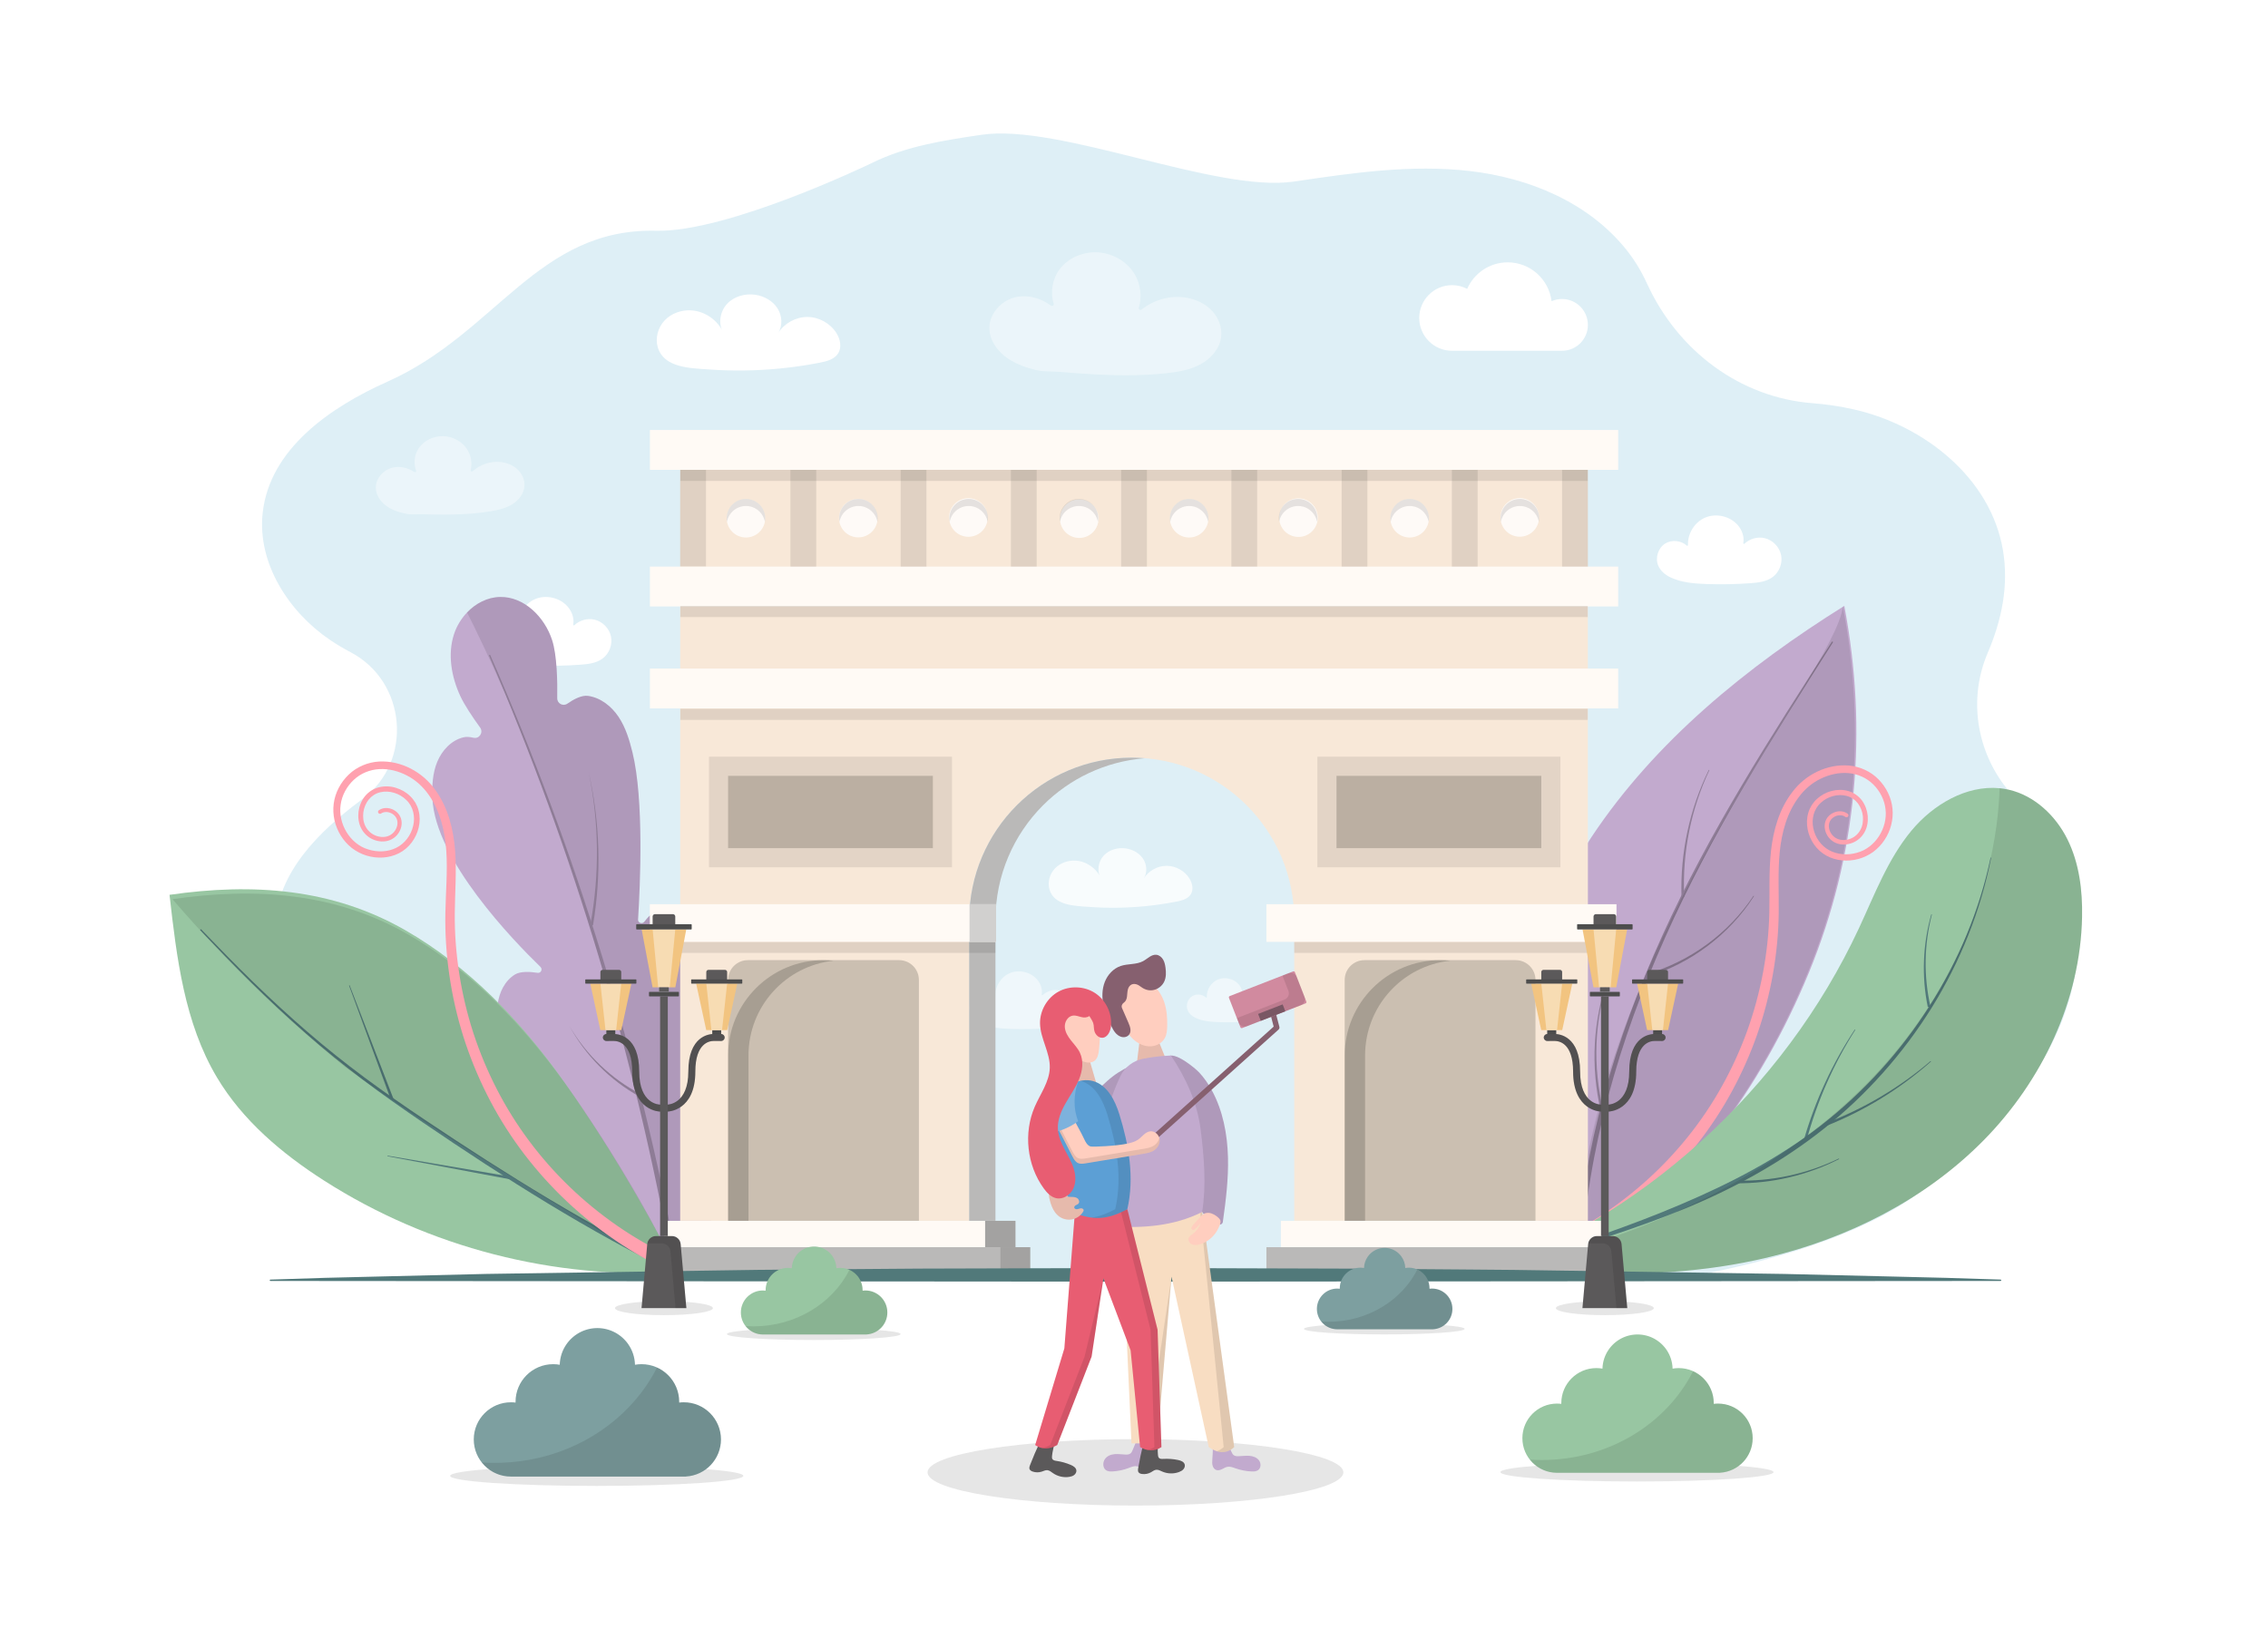 <?xml version="1.0" encoding="utf-8"?>
<!-- Generator: Adobe Illustrator 24.1.2, SVG Export Plug-In . SVG Version: 6.00 Build 0)  -->
<svg version="1.1" id="Layer_1" xmlns="http://www.w3.org/2000/svg" xmlns:xlink="http://www.w3.org/1999/xlink" x="0px" y="0px"
	 viewBox="0 0 4000 2891.57" style="enable-background:new 0 0 4000 2891.57;" xml:space="preserve">
<style type="text/css">
	.st0{fill:#FFFFFF;}
	.st1{opacity:0.1;}
	.st2{fill:#7D9FA0;}
	.st3{fill:#98C6A2;}
	.st4{opacity:0.7;fill:#D1E9F3;}
	.st5{opacity:0.5;fill:#FFFFFF;}
	.st6{opacity:0.8;fill:#FFFFFF;}
	.st7{fill:#C2AACE;}
	.st8{fill:#8E7C96;}
	.st9{fill:#51797A;}
	.st10{fill:#FFA1AF;}
	.st11{opacity:0.4;fill:#FFFFFF;}
	.st12{fill:#A3A2A1;}
	.st13{fill:#FFFAF5;}
	.st14{fill:#F8E8D8;}
	.st15{fill:#BAB9B8;}
	.st16{fill:#E3D4C6;}
	.st17{opacity:0.2;fill:#1C1A18;}
	.st18{fill:#D1D0CF;}
	.st19{fill:#5B595A;}
	.st20{fill:#FFCEBF;}
	.st21{fill:#F8DDC2;}
	.st22{fill:#E85D72;}
	.st23{fill:#5C9FD5;}
	.st24{fill:#86606F;}
	.st25{fill:#D18A9F;}
	.st26{opacity:0.2;fill:#FFFFFF;}
	.st27{fill:#B3B3B3;}
	.st28{fill:#4D4D4D;}
	.st29{fill:#F2C480;}
</style>
<rect x="0" y="0" class="st0" width="4000" height="2891.57"/>
<g>
	<ellipse class="st1" cx="1052.49" cy="2603.42" rx="258.55" ry="17.77"/>
	<g>
		<path class="st2" d="M1271.54,2539.15c0-36.18-29.33-65.52-65.52-65.52c-2.78,0-5.51,0.19-8.2,0.53c0.01-0.46,0.04-0.91,0.04-1.37
			c0-36.67-29.72-66.39-66.39-66.39c-3.95,0-7.81,0.36-11.56,1.02c-0.34-13.45-4.68-25.9-11.88-36.22c0-0.01-0.01-0.01-0.01-0.02
			c-0.59-0.85-1.2-1.68-1.83-2.5c-0.02-0.03-0.04-0.05-0.06-0.08c-0.61-0.8-1.25-1.58-1.9-2.35c-0.04-0.04-0.08-0.09-0.12-0.13
			c-0.64-0.75-1.28-1.48-1.95-2.2c-0.06-0.07-0.12-0.13-0.18-0.19c-0.65-0.69-1.31-1.37-1.99-2.04c-0.09-0.08-0.18-0.17-0.26-0.25
			c-0.66-0.64-1.33-1.27-2.02-1.88c-0.11-0.1-0.23-0.2-0.34-0.3c-0.67-0.59-1.34-1.17-2.04-1.73c-0.14-0.12-0.29-0.23-0.44-0.34
			c-0.67-0.53-1.35-1.06-2.04-1.57c-0.18-0.13-0.36-0.25-0.53-0.38c-0.67-0.48-1.35-0.96-2.04-1.42c-0.21-0.14-0.42-0.27-0.63-0.41
			c-0.67-0.43-1.34-0.86-2.02-1.27c-0.24-0.15-0.49-0.28-0.74-0.43c-0.66-0.39-1.33-0.77-2.01-1.13c-0.28-0.15-0.56-0.29-0.84-0.43
			c-0.66-0.34-1.32-0.68-1.99-1c-0.31-0.15-0.63-0.29-0.95-0.43c-0.65-0.3-1.29-0.59-1.95-0.87c-0.35-0.15-0.71-0.28-1.07-0.42
			c-0.63-0.25-1.27-0.51-1.91-0.74c-0.39-0.14-0.78-0.26-1.18-0.4c-0.62-0.21-1.24-0.43-1.87-0.62c-0.43-0.13-0.86-0.24-1.3-0.37
			c-0.61-0.17-1.21-0.35-1.82-0.51c-0.47-0.12-0.95-0.22-1.43-0.33c-0.58-0.13-1.16-0.28-1.75-0.4c-0.51-0.1-1.04-0.18-1.56-0.28
			c-0.56-0.1-1.12-0.21-1.68-0.3c-0.57-0.09-1.14-0.15-1.71-0.22c-0.53-0.07-1.05-0.14-1.58-0.2c-0.67-0.07-1.34-0.11-2.01-0.15
			c-0.44-0.03-0.88-0.08-1.33-0.1c-1.07-0.05-2.15-0.08-3.23-0.08c-0.05,0-0.1,0-0.16,0c0,0,0,0,0,0c0,0,0,0,0,0
			c-0.05,0-0.1,0-0.16,0c-1.08,0-2.16,0.03-3.23,0.08c-0.45,0.02-0.89,0.07-1.33,0.1c-0.67,0.05-1.34,0.09-2.01,0.15
			c-0.53,0.05-1.05,0.13-1.58,0.2c-0.57,0.07-1.15,0.13-1.71,0.22c-0.57,0.09-1.12,0.2-1.68,0.3c-0.52,0.09-1.04,0.17-1.55,0.28
			c-0.59,0.12-1.17,0.26-1.75,0.4c-0.48,0.11-0.96,0.21-1.43,0.33c-0.61,0.16-1.21,0.34-1.82,0.51c-0.43,0.12-0.87,0.24-1.3,0.37
			c-0.63,0.19-1.25,0.41-1.87,0.62c-0.39,0.13-0.79,0.26-1.18,0.4c-0.64,0.23-1.28,0.49-1.91,0.74c-0.36,0.14-0.72,0.27-1.07,0.42
			c-0.66,0.28-1.31,0.57-1.95,0.87c-0.32,0.14-0.64,0.28-0.95,0.43c-0.67,0.32-1.33,0.66-1.99,1c-0.28,0.14-0.56,0.28-0.84,0.43
			c-0.68,0.36-1.34,0.75-2.01,1.13c-0.25,0.14-0.5,0.28-0.74,0.43c-0.68,0.41-1.36,0.84-2.02,1.27c-0.21,0.14-0.43,0.27-0.63,0.41
			c-0.69,0.46-1.37,0.94-2.04,1.42c-0.18,0.13-0.36,0.25-0.53,0.38c-0.69,0.51-1.37,1.04-2.04,1.57c-0.14,0.11-0.29,0.23-0.44,0.34
			c-0.69,0.56-1.37,1.14-2.04,1.73c-0.11,0.1-0.23,0.2-0.34,0.3c-0.69,0.61-1.36,1.24-2.02,1.88c-0.09,0.08-0.18,0.17-0.26,0.25
			c-0.68,0.66-1.34,1.34-1.99,2.04c-0.06,0.07-0.12,0.13-0.19,0.19c-0.67,0.72-1.32,1.45-1.95,2.2c-0.04,0.04-0.08,0.09-0.12,0.13
			c-0.65,0.77-1.28,1.55-1.9,2.35c-0.02,0.03-0.04,0.05-0.06,0.08c-0.63,0.82-1.24,1.65-1.83,2.5c0,0.01-0.01,0.01-0.01,0.02
			c-7.2,10.32-11.53,22.77-11.88,36.22c-3.76-0.66-7.62-1.02-11.56-1.02c-36.67,0-66.39,29.72-66.39,66.39
			c0,0.46,0.03,0.91,0.03,1.37c-2.69-0.34-5.42-0.53-8.2-0.53c-36.18,0-65.52,29.33-65.52,65.52c0,36.18,29.33,65.52,65.52,65.52
			h308.86l-0.07-0.12C1244.27,2602.54,1271.54,2574.04,1271.54,2539.15z"/>
		<path class="st1" d="M1209.88,2604.53l0.1,0.13H901.1c-20.86,0-39.47-9.76-51.42-24.98c7.57,0.52,15.21,0.78,22.92,0.78
			c126.64,0,235.88-68.82,286.16-168.17c23.05,10.35,39.11,33.56,39.11,60.5c0,0.46-0.03,0.91-0.03,1.37
			c2.68-0.33,5.42-0.52,8.19-0.52c36.17,0,65.52,29.32,65.52,65.52C1271.55,2574.04,1244.29,2602.54,1209.88,2604.53z"/>
	</g>
</g>
<g>
	<ellipse class="st1" cx="2887.08" cy="2596.84" rx="240.86" ry="16.55"/>
	<g>
		<path class="st3" d="M3091.14,2536.97c0-33.71-27.32-61.03-61.03-61.03c-2.59,0-5.13,0.18-7.64,0.49
			c0.01-0.43,0.03-0.85,0.03-1.28c0-34.16-27.69-61.84-61.84-61.84c-3.68,0-7.27,0.34-10.77,0.95
			c-0.32-12.53-4.36-24.13-11.06-33.74c0-0.01-0.01-0.01-0.01-0.02c-0.55-0.79-1.12-1.56-1.71-2.33c-0.02-0.03-0.04-0.05-0.06-0.08
			c-0.57-0.74-1.16-1.47-1.77-2.19c-0.04-0.04-0.07-0.08-0.11-0.12c-0.59-0.7-1.2-1.38-1.82-2.05c-0.06-0.06-0.11-0.12-0.17-0.18
			c-0.61-0.65-1.22-1.28-1.85-1.9c-0.08-0.08-0.16-0.16-0.25-0.23c-0.62-0.6-1.24-1.18-1.88-1.75c-0.1-0.09-0.21-0.18-0.32-0.28
			c-0.62-0.55-1.25-1.09-1.9-1.61c-0.13-0.11-0.27-0.21-0.41-0.32c-0.63-0.5-1.26-0.99-1.9-1.46c-0.16-0.12-0.33-0.23-0.5-0.35
			c-0.63-0.45-1.25-0.9-1.9-1.32c-0.19-0.13-0.39-0.25-0.59-0.38c-0.62-0.4-1.25-0.8-1.88-1.19c-0.23-0.14-0.46-0.26-0.69-0.4
			c-0.62-0.36-1.24-0.72-1.87-1.06c-0.26-0.14-0.52-0.27-0.78-0.4c-0.61-0.32-1.23-0.63-1.85-0.93c-0.29-0.14-0.59-0.27-0.89-0.4
			c-0.6-0.28-1.21-0.55-1.82-0.81c-0.33-0.14-0.67-0.26-1-0.39c-0.59-0.23-1.18-0.47-1.78-0.69c-0.36-0.13-0.73-0.25-1.1-0.37
			c-0.58-0.2-1.16-0.4-1.75-0.58c-0.4-0.12-0.81-0.23-1.21-0.34c-0.56-0.16-1.12-0.33-1.7-0.47c-0.44-0.11-0.89-0.2-1.33-0.31
			c-0.54-0.13-1.08-0.26-1.63-0.37c-0.48-0.1-0.97-0.17-1.45-0.26c-0.52-0.09-1.04-0.2-1.57-0.28c-0.53-0.08-1.06-0.14-1.59-0.2
			c-0.49-0.06-0.98-0.13-1.47-0.18c-0.62-0.06-1.25-0.1-1.87-0.14c-0.41-0.03-0.82-0.07-1.24-0.09c-1-0.05-2-0.07-3.01-0.08
			c-0.05,0-0.1,0-0.15,0c0,0,0,0,0,0c0,0,0,0,0,0c-0.05,0-0.1,0-0.15,0c-1.01,0-2.01,0.03-3.01,0.08c-0.42,0.02-0.83,0.06-1.24,0.09
			c-0.63,0.04-1.25,0.08-1.87,0.14c-0.49,0.05-0.98,0.12-1.47,0.18c-0.53,0.07-1.07,0.12-1.59,0.2c-0.53,0.08-1.05,0.18-1.57,0.28
			c-0.48,0.09-0.97,0.16-1.45,0.26c-0.55,0.11-1.09,0.25-1.63,0.37c-0.44,0.1-0.89,0.19-1.33,0.31c-0.57,0.15-1.13,0.31-1.7,0.47
			c-0.4,0.11-0.81,0.22-1.21,0.34c-0.59,0.18-1.17,0.38-1.75,0.58c-0.37,0.12-0.73,0.24-1.1,0.37c-0.6,0.22-1.19,0.46-1.78,0.69
			c-0.33,0.13-0.67,0.26-1,0.39c-0.61,0.26-1.22,0.53-1.82,0.81c-0.29,0.13-0.59,0.26-0.89,0.4c-0.62,0.3-1.24,0.61-1.85,0.93
			c-0.26,0.13-0.52,0.26-0.78,0.4c-0.63,0.34-1.25,0.7-1.87,1.06c-0.23,0.13-0.46,0.26-0.69,0.4c-0.64,0.38-1.26,0.78-1.89,1.19
			c-0.2,0.13-0.4,0.25-0.59,0.38c-0.64,0.43-1.27,0.87-1.9,1.32c-0.16,0.12-0.33,0.23-0.5,0.35c-0.64,0.47-1.28,0.97-1.9,1.46
			c-0.13,0.11-0.27,0.21-0.41,0.32c-0.64,0.52-1.27,1.06-1.9,1.61c-0.11,0.09-0.21,0.18-0.32,0.28c-0.64,0.57-1.26,1.16-1.88,1.75
			c-0.08,0.08-0.16,0.15-0.24,0.23c-0.63,0.62-1.25,1.25-1.85,1.9c-0.06,0.06-0.12,0.12-0.17,0.18c-0.62,0.67-1.23,1.35-1.82,2.05
			c-0.04,0.04-0.07,0.08-0.11,0.12c-0.61,0.71-1.19,1.44-1.77,2.19c-0.02,0.03-0.04,0.05-0.06,0.08c-0.59,0.76-1.15,1.54-1.7,2.33
			c0,0.01-0.01,0.01-0.01,0.02c-6.71,9.61-10.74,21.21-11.06,33.74c-3.5-0.61-7.09-0.95-10.77-0.95
			c-34.16,0-61.84,27.69-61.84,61.84c0,0.43,0.02,0.85,0.03,1.28c-2.5-0.31-5.05-0.49-7.64-0.49c-33.71,0-61.03,27.32-61.03,61.03
			c0,33.71,27.32,61.03,61.03,61.03h287.72l-0.07-0.11C3065.74,2596.03,3091.14,2569.47,3091.14,2536.97z"/>
		<path class="st1" d="M3033.69,2597.88l0.09,0.12h-287.74c-19.43,0-36.77-9.09-47.9-23.27c7.06,0.49,14.17,0.73,21.35,0.73
			c117.97,0,219.74-64.11,266.57-156.66c21.47,9.64,36.43,31.27,36.43,56.36c0,0.43-0.03,0.85-0.03,1.28
			c2.49-0.3,5.05-0.49,7.63-0.49c33.7,0,61.04,27.31,61.04,61.04C3091.14,2569.47,3065.75,2596.02,3033.69,2597.88z"/>
	</g>
</g>
<path class="st4" d="M3398,2093.78c128.3-104.35,249.59-234.91,265.06-403.34c9.35-101.76-32.81-208.66-103.66-277.39
	c-69.3-67.24-92.21-171.38-53.82-261.17c24.72-57.84,37.47-118.48,27-181.02c-21.43-127.94-138.96-220.02-261.23-248.29
	c-24.87-5.75-49.95-9.4-75.15-11.38c-127.08-9.98-237.11-91.94-291.63-211.46c-9.97-21.86-22.56-42.41-37.44-60.77
	c-66.94-82.61-171.02-125.19-274.35-137.22c-103.34-12.04-207.56,3.23-310.45,18.48c-137.62,20.39-413.57-102.88-551.19-82.49
	c-65.72,9.74-132.59,19.82-192.52,49.36c-9.99,4.92-256.43,122.89-381.17,119.92c-209.48-4.98-281.65,180.19-473.95,266.15
	c-100.86,45.08-208.04,118.65-220.26,231.87c-9.58,88.78,46.14,174.3,118.25,223.41c12.02,8.19,24.43,15.56,37.17,22.25
	c98.37,51.7,110.42,191.88,21.01,258.46c-1.4,1.04-2.79,2.08-4.18,3.12c-73.27,54.83-147.66,128.08-149.92,221.82
	c-1.69,69.8,39.08,134.93,92,178.23c2.33,1.9,4.67,3.77,7.04,5.61c59.37,45.99,85.7,123.41,73.68,199.12
	c-2.9,18.28-2.55,37.08,1.61,54.95c16.63,71.49,425.23,180.95,496.12,180.09c325.33-3.94,500.1-6.92,825.43-10.85
	c161.98-1.96,335.05,2.51,497.03,0.55c138.89-1.68,497.49,10.31,497.49,10.31S3254.68,2210.35,3398,2093.78z"/>
<path class="st5" d="M2198.81,1802.16c8.85-0.64,18.18-1.69,25.32-6.96c7.55-5.57,11.44-15.69,9.56-24.88
	c-1.87-9.19-9.41-16.98-18.54-19.15c-8.03-1.91-16.92,0.62-22.9,6.27c-0.57,0.54-1.49,0.04-1.34-0.74
	c1.33-6.95-1.35-14.52-5.99-20.01c-8.83-10.44-24.73-14.16-37.28-8.72c-11.88,5.15-19.83,18.11-19.3,31
	c0.03,0.72-0.81,1.1-1.35,0.62c-6.47-5.85-16.93-6.98-24.38-2.35c-8.07,5.02-11.63,16.19-7.96,24.95
	c2.57,6.14,8.07,10.67,14.11,13.46c12.75,5.89,26.79,6.95,40.59,7.43C2165.83,1803.66,2182.35,1803.34,2198.81,1802.16z"/>
<path class="st5" d="M1847.58,1813.8c11.58-0.83,23.79-2.21,33.13-9.11c9.88-7.29,14.96-20.53,12.51-32.55
	c-2.45-12.03-12.32-22.22-24.26-25.06c-10.51-2.5-22.15,0.81-29.97,8.21c-0.75,0.71-1.95,0.05-1.76-0.97
	c1.73-9.1-1.76-19-7.84-26.18c-11.56-13.66-32.37-18.53-48.79-11.42c-15.55,6.74-25.95,23.69-25.26,40.57
	c0.04,0.94-1.07,1.44-1.76,0.81c-8.46-7.65-22.16-9.13-31.91-3.07c-10.55,6.57-15.22,21.19-10.41,32.65
	c3.37,8.03,10.56,13.96,18.47,17.61c16.68,7.71,35.05,9.1,53.11,9.72C1804.43,1815.76,1826.04,1815.35,1847.58,1813.8z"/>
<path class="st6" d="M2075.09,1590.39c9.47-1.86,19.89-4.62,25.03-12.79c5.27-8.37,2.9-19.64-2.36-28.02
	c-8.52-13.58-24.3-22.29-40.34-22.27s-31.79,8.79-40.27,22.39c6.56-10.21,5.68-24.23-0.88-34.44
	c-6.56-10.21-18.08-16.66-30.06-18.55c-14.28-2.26-29.88,1.99-39.67,12.63s-12.49,27.81-4.84,40.07
	c-7.54-17.51-25.43-30.08-44.46-31.24c-13.45-0.82-27.37,4-36.67,13.76c-9.3,9.76-13.44,24.47-9.57,37.39
	c8.45,28.23,44.76,28.61,68.48,30.36c33.21,2.46,66.63,2.08,99.78-1.14C2037.98,1596.73,2056.62,1594.01,2075.09,1590.39z"/>
<path class="st0" d="M1023.23,1172.57c13.79-0.99,28.33-2.63,39.47-10.85c11.76-8.68,17.83-24.45,14.9-38.78
	c-2.92-14.33-14.67-26.46-28.9-29.85c-12.52-2.98-26.38,0.96-35.7,9.78c-0.89,0.85-2.32,0.06-2.09-1.15
	c2.07-10.84-2.1-22.63-9.34-31.19c-13.77-16.27-38.56-22.07-58.11-13.6c-18.52,8.02-30.91,28.22-30.09,48.32
	c0.05,1.12-1.27,1.72-2.1,0.96c-10.08-9.11-26.39-10.88-38.01-3.66c-12.57,7.82-18.13,25.24-12.4,38.89
	c4.01,9.56,12.58,16.63,22,20.98c19.87,9.18,41.76,10.84,63.27,11.58C971.82,1174.91,997.57,1174.42,1023.23,1172.57z"/>
<g>
	<path class="st7" d="M1280.77,1925.03c-1.83,82.12-14.55,163.61-29.3,244.43c-1.16,6.22-2.36,12.58-3.71,18.94
		c-6.7,31.37-31.42,52.05-59.18,56.96c-20.63,3.66-42.94-1.3-60.82-16.96c-119.42-104.24-208.82-240.29-244.14-395.33
		c-4.67-20.34-8.48-41.25-5.83-61.88c2.65-20.67,12.67-41.3,30.46-52.19c9.54-5.88,26.36-5.01,39.86-2.94
		c5.88,0.92,9.35-6.31,5.11-10.41c-47.42-45.93-186.02-188.96-190.6-297.45c-0.92-21.78,0.24-44.19,8.53-64.34
		c8.34-20.19,24.82-37.98,45.98-43.18c5.3-1.35,11.52-0.82,17.88,0.72c10.22,2.51,17.93-9.4,11.76-17.93
		c-13.2-18.27-27.66-39.81-35.08-55.86c-15.57-33.83-22.51-73.16-11.08-108.58c4.58-14.31,12.72-27.71,23.13-38.7
		c15.42-16.1,35.95-26.84,58.12-27.28c42.7-0.87,78.84,35.66,91.95,76.29c8.63,26.79,9.45,73.59,8.96,102.36
		c-0.14,9.4,10.36,14.89,18.02,9.49c11.13-7.76,25.21-15.23,36.43-13.64c22.27,3.18,41.4,18.51,53.83,37.16
		c12.43,18.7,19.04,40.63,24.39,62.46c20.58,83.52,13.59,235.76,9.88,294.79c-0.39,6.02,7.28,8.82,10.94,4.05
		c7.04-9.25,16.29-18.46,25.93-19.47c20.14-2.17,40.05,8.24,53.78,23.13c13.69,14.94,22.02,33.93,28.96,52.92
		C1273.2,1759.77,1282.55,1842.91,1280.77,1925.03z"/>
	<path class="st1" d="M1280.77,1925.03c-1.83,82.12-14.55,163.61-29.3,244.43c-1.16,6.22-2.36,12.58-3.71,18.94
		c-6.7,31.37-31.42,52.05-59.18,56.96c-91.37-596.43-307.57-1051.81-364.87-1165.01c15.42-16.1,35.95-26.84,58.12-27.28
		c42.7-0.87,78.84,35.66,91.95,76.29c8.63,26.79,9.45,73.59,8.96,102.36c-0.14,9.4,10.36,14.89,18.02,9.49
		c11.13-7.76,25.21-15.23,36.43-13.64c22.27,3.18,41.4,18.51,53.83,37.16c12.43,18.7,19.04,40.63,24.39,62.46
		c20.58,83.52,13.59,235.76,9.88,294.79c-0.39,6.02,7.28,8.82,10.94,4.05c7.04-9.25,16.29-18.46,25.93-19.47
		c20.14-2.17,40.05,8.24,53.78,23.13c13.69,14.94,22.02,33.93,28.96,52.92C1273.2,1759.77,1282.55,1842.91,1280.77,1925.03z"/>
	<path class="st8" d="M864.37,1155.06c151.87,345.77,263.47,709.37,331.76,1081.09l-9.49,1.71
		c-65.72-371.43-174.76-735.32-324.29-1081.93L864.37,1155.06z"/>
	<path class="st8" d="M1041.13,1631.45c16.49-88.72,15.54-180.81-2.89-269.47c20,88.32,22.66,180.69,7.64,270.31L1041.13,1631.45z"
		/>
	<path class="st8" d="M1127.74,1934.34c-52.01-28.88-95.3-72.66-123.47-124.52c29.57,51.08,73.8,93.26,125.75,120.28
		L1127.74,1934.34z"/>
</g>
<g>
	<g>
		<path class="st7" d="M3190.58,1715.06c-84.82,206.54-219.51,389.16-403.41,515.76c-2.07-1.12-4.09-2.23-6.11-3.45
			c-58.79-34.94-88.77-104.9-103.14-172.34c-42.3-198.44,16.75-409.52,129.02-578.55c112.27-169.07,273.79-300.11,445.81-407.73
			C3294.58,1288.06,3275.39,1508.52,3190.58,1715.06z"/>
		<path class="st8" d="M3232.61,1133.29c-53.51,84.2-107,168.42-157.35,254.5c-50.34,86.05-97.53,174.03-138.12,265.04
			c-40.59,90.97-75.07,184.74-100.77,280.92c-25.69,96.13-42.52,194.73-47.42,294.02c-0.13,2.66-2.39,4.71-5.05,4.58
			c-2.66-0.13-4.71-2.39-4.58-5.05l0-0.03c5.56-100.03,23.12-199.13,49.54-295.55c26.43-96.47,61.62-190.35,102.88-281.31
			c41.28-91.01,89.1-178.85,140.03-264.67c50.94-85.85,104.97-169.76,159-253.63c0.33-0.51,1.01-0.65,1.51-0.33
			C3232.78,1132.11,3232.93,1132.78,3232.61,1133.29z"/>
		<path class="st8" d="M3014.64,1358.76c-32.51,69.05-47.8,145.95-44.25,221.88c0.06,1.33-0.96,2.46-2.29,2.52
			c-1.33,0.06-2.46-0.97-2.52-2.29c0-0.01,0-0.03,0-0.04c-2.34-76.77,14.37-153.87,48.08-222.54c0.13-0.27,0.46-0.38,0.73-0.25
			C3014.65,1358.17,3014.76,1358.49,3014.64,1358.76z"/>
		<path class="st8" d="M2903.99,1718.32c76.2-21.82,144.32-71.54,188.48-137.91c0.16-0.25,0.49-0.31,0.74-0.15
			c0.24,0.16,0.31,0.49,0.15,0.73c-43.25,67.27-111.04,118.59-188.01,141.95c-1.27,0.39-2.62-0.33-3.01-1.61
			c-0.39-1.27,0.33-2.62,1.61-3.01C2903.96,1718.33,2903.98,1718.33,2903.99,1718.32z"/>
		<path class="st8" d="M2837.6,1723.7c-25.83,75.39-29.14,158.13-9.59,235.01c0.33,1.29-0.45,2.6-1.74,2.93
			c-1.29,0.33-2.6-0.45-2.93-1.74c0-0.01-0.01-0.03-0.01-0.04c-18.56-78.1-13.84-161.34,13.24-236.52c0.1-0.28,0.42-0.43,0.7-0.33
			C2837.55,1723.11,2837.7,1723.42,2837.6,1723.7z"/>
	</g>
	<path class="st1" d="M3188.06,1716.07c-84.82,206.54-219.51,389.16-403.42,515.76c-2.07-1.12-4.09-2.23-6.11-3.45
		c12.35-533.96,458.98-1040.06,471.7-1158.61C3292.06,1289.08,3272.88,1509.53,3188.06,1716.07z"/>
</g>
<g>
	<path class="st3" d="M1196.48,2243.58c-218.3,14.24-440.69-43.04-624.89-161.02c-74.36-47.58-143.81-106.22-189-182.07
		c-57.27-96.03-71.06-210.92-83.6-322.03c147.04-21.11,287.1-11.42,415.94,62.49C826.59,1705,917.85,1800.18,992.5,1905
		c72.76,102.19,141.49,218.15,199.48,329.87C1193.51,2237.79,1195,2240.71,1196.48,2243.58z"/>
	<polygon class="st9" points="689.56,1940.37 615.57,1738.38 616.57,1738.01 694.07,1938.67 	"/>
	<polygon class="st9" points="900.54,2080.47 683.32,2039.62 683.51,2038.57 901.4,2075.73 	"/>
	<path class="st9" d="M1194.39,2247.93c-78.44-37.83-154.44-80.4-228.78-125.5c-74.34-45.14-147.03-92.87-218.87-141.78
		c-35.92-24.47-71.54-49.42-106.28-75.6c-34.75-26.16-68.55-53.58-101.26-82.23c-32.73-28.63-64.4-58.43-95.39-88.91
		c-30.91-30.55-61.08-61.83-90.95-93.38l1.55-1.47c30.08,31.32,60.45,62.36,91.55,92.66c31.17,30.22,63,59.74,95.86,88.08
		c32.84,28.36,66.74,55.46,101.59,81.3c34.83,25.87,70.56,50.51,106.61,74.7c72.12,48.36,145.08,95.49,219.59,139.98
		c74.51,44.47,150.59,86.35,228.94,123.43L1194.39,2247.93z"/>
	<path class="st1" d="M1195.15,2254.15c-215.17-130.55-426.66-255.53-586.34-371.81c-106.62-86.69-207.66-183.69-304.62-296.24
		c147.04-21.11,287.1-11.42,415.94,62.49c111.66,64.04,202.41,159.59,277.57,264.04C1082.15,2029.99,1178.05,2195.5,1195.15,2254.15
		z"/>
</g>
<path class="st10" d="M3254.47,1440.92c-5.87-4.33-14.96-3.4-21.19,1.11c-3.12,2.24-5.59,5.28-6.75,8.76
	c-1.22,3.56-1.36,7.49-0.46,11.29c1.71,7.61,7.25,14.5,14.31,17.51c7.19,3.19,15.82,2.75,23.33-0.17
	c7.6-2.96,13.82-8.63,17.56-15.76c3.87-7.11,4.93-15.65,4.22-23.83c-0.89-8.21-3.95-16.2-8.79-22.7c-5-6.36-11.82-11.06-19.7-13.14
	c-15.69-4.24-33.77,0.96-45.7,12.14c-12.37,10.93-16.73,28.69-13.24,44.86c3.26,16.23,13.66,31.15,28.09,38.84
	c14.51,7.88,32.37,9.03,48.42,4.55c32.71-8.4,54.75-43.72,50.9-76.65c-1.71-16.45-9.76-32.16-21.48-43.84
	c-11.76-11.77-27.55-18.73-44.1-20.15c-16.6-1.39-33.62,2.5-48.77,9.89c-15.32,7.34-28.27,18.6-38.54,32.28
	c-10.3,13.61-18,29.27-23.35,45.77c-5.39,16.52-8.66,33.76-10.38,51.25c-3.46,35.11-1.34,70.97-1.78,107.4
	c-0.4,36.5-4.03,72.96-10.41,108.91c-6.42,35.95-15.66,71.41-27.7,105.91c-12.15,34.46-27.03,67.98-44.51,100.12
	c-69.81,128.83-183.37,232.99-317.36,293.09c-6.07,2.72-13.2,0.01-15.92-6.06c-2.72-6.07-0.01-13.2,6.06-15.92l0.11-0.05l0.03-0.01
	c129.69-56.61,240.83-156.34,309.73-280.6c17.27-31.02,32.05-63.44,44.21-96.84c12.04-33.44,21.38-67.86,27.97-102.81
	c6.56-34.95,10.46-70.43,11.2-106.02c0.82-35.61-1.02-72,2.93-108.71c1.99-18.34,5.63-36.69,11.61-54.39
	c5.94-17.7,14.49-34.78,26.09-49.82c22.76-30.49,61.09-50.01,99.99-46.7c19.33,1.78,38.37,10.42,51.98,24.4
	c13.61,13.86,22.77,32.16,24.64,51.66c1.9,19.49-3.39,39.23-14.13,55.28c-5.29,8.1-12.12,15.18-19.89,21
	c-7.91,5.72-16.82,9.91-26.14,12.48c-18.61,4.99-39.29,3.56-56.55-6c-17.39-9.56-29.28-27.2-32.93-46.26
	c-1.86-9.55-1.71-19.61,1.14-29.1c1.27-4.78,3.47-9.27,6-13.56c2.78-4.1,5.82-8.07,9.56-11.27c14.49-13.15,35.4-19.09,54.68-13.8
	c9.57,2.6,18.3,8.68,24.29,16.58c5.85,8.01,9.31,17.49,10.28,27.19c0.76,9.67-0.58,19.8-5.42,28.57
	c-4.69,8.81-12.7,15.89-21.99,19.36c-9.22,3.48-19.96,4.02-29.36-0.21c-9.5-4.25-16.31-13.03-18.51-22.99
	c-1.13-4.99-0.93-10.38,0.83-15.35c1.77-5.07,5.34-9.3,9.55-12.24c4.26-2.9,9.21-4.76,14.43-5.04c5.18-0.4,10.68,1.07,15.06,4.26
	c1.55,1.13,1.9,3.31,0.76,4.86c-1.13,1.55-3.31,1.9-4.86,0.76l-0.02-0.01L3254.47,1440.92z"/>
<path class="st10" d="M668.18,1429.24c4.52-3.08,10.12-4.39,15.33-3.81c5.26,0.45,10.19,2.48,14.4,5.55
	c4.15,3.1,7.62,7.49,9.25,12.66c1.62,5.07,1.64,10.52,0.34,15.52c-2.54,9.99-9.7,18.63-19.42,22.62
	c-9.63,3.97-20.46,3.08-29.65-0.73c-9.27-3.8-17.12-11.21-21.58-20.25c-4.6-9.01-5.63-19.28-4.55-29.02
	c1.28-9.76,5.08-19.23,11.25-27.12c6.31-7.78,15.31-13.64,25.06-15.96c9.75-2.32,20.02-1.98,29.42,0.95
	c9.42,2.84,18.26,7.76,25.35,14.75c3.67,3.36,6.62,7.46,9.29,11.69c2.41,4.42,4.49,9.02,5.62,13.89c2.57,9.67,2.4,19.84,0.22,29.42
	c-4.3,19.12-16.88,36.56-34.74,45.65c-17.74,9.09-38.67,9.87-57.31,4.24c-9.33-2.9-18.2-7.42-26-13.45
	c-7.67-6.13-14.33-13.5-19.41-21.85c-10.33-16.56-15.04-36.67-12.49-56.29c2.51-19.64,12.36-37.83,26.55-51.38
	c14.19-13.68,33.7-21.79,53.28-22.97c39.4-2.09,77.49,18.86,99.5,50.39c11.24,15.56,19.33,33.1,24.76,51.17
	c5.47,18.08,8.55,36.74,9.98,55.33c2.81,37.22-0.22,73.95-0.54,109.97c-0.4,36,2.4,71.99,7.9,107.53
	c5.54,35.54,13.87,70.64,24.97,104.83c11.21,34.16,25.11,67.41,41.57,99.32c65.65,127.84,174.79,232.24,304.08,293.65l0.03,0.01
	c6.01,2.85,8.57,10.04,5.71,16.05c-2.86,6.01-10.04,8.57-16.05,5.71l-0.11-0.05c-133.47-65.03-244.89-173.94-311.31-306.37
	c-16.63-33.04-30.59-67.39-41.77-102.61c-11.06-35.26-19.26-71.39-24.59-107.92c-5.3-36.53-7.8-73.5-7.03-110.4
	c0.72-36.83,4.01-73.01,1.65-108.62c-1.18-17.74-3.93-35.28-8.85-52.15c-4.88-16.86-12.17-32.94-22.14-47.04
	c-9.95-14.16-22.68-25.97-37.94-33.88c-15.09-7.96-32.19-12.44-49.02-11.57c-16.79,0.91-33,7.44-45.27,18.97
	c-12.22,11.44-20.88,27.08-23.14,43.67c-4.95,33.2,16.21,69.64,49.03,79.19c16.09,5.05,34.2,4.46,49.14-3.05
	c14.85-7.32,25.85-22.08,29.67-38.39c4.05-16.24,0.21-34.36-11.96-45.82c-11.72-11.69-29.83-17.54-45.85-13.75
	c-8.03,1.86-15.09,6.39-20.36,12.67c-5.11,6.43-8.46,14.41-9.63,22.69c-0.99,8.25-0.18,16.93,3.51,24.25
	c3.55,7.34,9.67,13.28,17.27,16.51c7.51,3.2,16.23,3.91,23.61,0.92c7.25-2.82,13.08-9.62,15.05-17.27c1.03-3.81,1.02-7.8-0.1-11.45
	c-1.07-3.56-3.47-6.72-6.56-9.09c-6.16-4.77-15.33-6-21.43-1.8l-0.03,0.02c-1.58,1.09-3.75,0.69-4.84-0.89
	c-1.09-1.58-0.69-3.75,0.89-4.84L668.18,1429.24z"/>
<g>
	<g>
		<path class="st3" d="M3672.08,1617.5c-2.81,146.96-70.44,289.18-173.57,393.92c-103.14,104.68-239.67,173.29-382.69,207.18
			c-107.73,25.49-219.3,32.04-329.63,25.62c-14.58-0.85-79.61,1.53-88.54-16.93c-1.97-4.09-1.2-9.2,3.5-15.6
			c8.06-10.94,40.62-19.76,52.99-26.26c17.67-9.22,35.12-18.96,52.3-29.12c68.77-40.68,133.33-88.36,192.57-141.92
			c116.84-105.61,213.05-234.23,279.58-377.07c27.59-59.22,50.85-121.72,92.52-171.99c38.24-46.12,96.94-80.63,155.53-74.91
			c5.29,0.52,10.6,1.37,15.88,2.56c45.68,10.36,83.05,45.78,103.8,87.74C3667.13,1522.74,3672.97,1570.67,3672.08,1617.5z"/>
		<path class="st9" d="M3511.73,1512.85c-18.34,93.65-54.57,183.69-104.97,264.9c-50.53,81.16-115.09,153.64-190.01,213.3
			c-75,59.71-159.94,106.13-248.37,142.29c-88.6,36.07-179.89,64.26-271.61,90.24l-0.29-0.92c90.07-31.24,180.79-60.74,268.18-98.21
			c87.36-37.1,172.28-81.11,247.29-139.47c74.83-58.35,139.66-129.63,190.71-209.81c51.19-80.05,88.53-169.24,108.11-262.52
			L3511.73,1512.85z"/>
		<path class="st9" d="M3218.87,1981.75c67.67-25.51,130.96-62.91,186.08-110.06l0.7,0.8c-54.39,48.18-117.3,86.88-185.04,113.75
			L3218.87,1981.75z"/>
		<path class="st9" d="M3181.83,2009.35c19.85-68.56,50.13-133.99,89.44-193.34l0.89,0.58c-38.2,59.94-67.19,125.63-85.7,194.05
			L3181.83,2009.35z"/>
		<path class="st9" d="M3061.55,2082.45c62.32,1.96,125.23-11.44,181.59-38.82l0.48,0.95c-55.96,28.58-119.03,43.41-182.17,42.68
			L3061.55,2082.45z"/>
		<path class="st9" d="M3399.96,1776.53c-11.06-54.17-8.85-110.82,6.25-163.69l1.03,0.28c-13.85,53.03-14.69,109.25-2.57,162.39
			L3399.96,1776.53z"/>
	</g>
	<path class="st1" d="M3672.08,1617.5c-2.81,146.96-70.44,289.18-173.57,393.92c-103.14,104.68-239.67,173.29-382.69,207.18
		c-107.73,25.49-219.3,32.04-329.63,25.62c-14.58-0.85-79.61,1.53-88.54-16.93c760.15-197.51,825.25-704.24,828.99-836.86
		c5.29,0.52,10.6,1.37,15.88,2.56c45.68,10.36,83.05,45.78,103.8,87.74C3667.13,1522.74,3672.97,1570.67,3672.08,1617.5z"/>
</g>
<path class="st0" d="M1446.25,639.67c12.09-2.37,25.4-5.9,31.96-16.33c6.73-10.69,3.7-25.08-3.01-35.77
	c-10.88-17.34-31.03-28.47-51.5-28.44c-20.47,0.03-40.59,11.22-51.41,28.59c8.38-13.03,7.26-30.94-1.12-43.97
	c-8.38-13.03-23.09-21.27-38.39-23.69c-18.23-2.88-38.16,2.55-50.65,16.13c-12.49,13.58-15.95,35.51-6.18,51.17
	c-9.63-22.36-32.48-38.4-56.77-39.88c-17.18-1.05-34.95,5.11-46.82,17.57c-11.87,12.46-17.15,31.25-12.22,47.73
	c10.78,36.04,57.15,36.53,87.43,38.77c42.41,3.14,85.08,2.65,127.4-1.46C1398.87,647.77,1422.67,644.3,1446.25,639.67z"/>
<path class="st11" d="M865.58,901.83c13.2-2.2,26.57-5.26,37.94-12.32c11.37-7.07,20.55-18.82,21.44-32.17
	c0.73-10.98-4.31-21.94-12.36-29.45c-8.05-7.5-18.84-11.7-29.78-12.86c-17.73-1.88-36.08,4.35-49.27,16.29
	c-1.52,1.37-3.83-0.03-3.36-2.03c3.02-12.63,0.51-26.61-6.78-37.44c-9.09-13.5-25.08-21.88-41.35-22.45
	c-16.86-0.59-34.11,7.34-43.53,21.34c-7.69,11.44-9.5,26.73-4.65,39.5c0.71,1.86-1.38,3.5-3.04,2.41
	c-11.5-7.56-25.79-10.99-39.05-7.63c-16.25,4.13-29.64,19.64-28.92,36.4c0.62,14.51,11.07,27.15,23.66,34.39
	c9.52,5.47,20.52,8.78,31.28,10.73c9,1.64,18.77,0.34,27.9,0.6c25.7,0.73,51.44,1.05,77.12-0.56
	C837.15,905.69,851.43,904.19,865.58,901.83z"/>
<path class="st11" d="M2057.25,658.32c20.76-2.25,41.86-5.83,60.19-15.8c18.33-9.97,33.67-27.41,36.24-48.07
	c2.11-16.98-4.78-34.45-16.65-46.81c-11.87-12.36-28.31-19.83-45.26-22.59c-27.46-4.48-56.59,3.59-78.19,20.96
	c-2.49,2-5.97-0.39-5.05-3.44c5.82-19.35,3.14-41.27-7.27-58.72c-12.98-21.77-37.14-36.17-62.44-38.49
	c-26.22-2.41-53.79,8.4-69.7,29.31c-12.99,17.08-17.16,40.68-10.73,60.92c0.94,2.95-2.45,5.31-4.95,3.47
	c-17.24-12.75-39.2-19.34-60.16-15.28c-25.68,4.98-47.9,27.89-48.27,53.97c-0.32,22.59,14.85,43.13,33.83,55.48
	c14.35,9.34,31.19,15.43,47.79,19.42c13.87,3.33,29.21,2.18,43.41,3.39c39.97,3.39,80.05,6.16,120.18,5.91
	C2012.61,661.81,2035,660.73,2057.25,658.32z"/>
<path class="st0" d="M3086.9,1028.8c13.79-0.99,28.33-2.63,39.47-10.85c11.76-8.68,17.83-24.45,14.9-38.78
	c-2.92-14.33-14.67-26.46-28.9-29.85c-12.52-2.98-26.38,0.96-35.7,9.78c-0.89,0.85-2.32,0.06-2.09-1.15
	c2.07-10.84-2.1-22.63-9.34-31.19c-13.77-16.27-38.56-22.07-58.11-13.6c-18.52,8.02-30.91,28.22-30.09,48.32
	c0.05,1.12-1.27,1.72-2.1,0.96c-10.08-9.11-26.39-10.88-38.01-3.66c-12.57,7.82-18.13,25.24-12.4,38.89
	c4.01,9.56,12.58,16.63,22,20.98c19.88,9.18,41.76,10.84,63.27,11.58C3035.5,1031.14,3061.24,1030.65,3086.9,1028.8z"/>
<g>
	<rect x="1199.64" y="2200.02" class="st12" width="617.43" height="46.49"/>
	<rect x="1224.58" y="2153.53" class="st12" width="566.41" height="46.49"/>
	<rect x="1146.07" y="2200.02" class="st13" width="617.43" height="46.49"/>
	<rect x="1171.01" y="2153.53" class="st13" width="566.41" height="46.49"/>
	<path class="st14" d="M2800.5,758.49v1395.04h-517.93v-530.41c0-158.26-128.34-286.6-286.6-286.6c-79.18,0-150.8,32.1-202.65,83.95
		c-51.86,51.86-83.95,123.52-83.95,202.65v530.41h-509.73V758.49H2800.5z"/>
	<g>
		<g>
			<g>
				<path class="st15" d="M1995.97,1336.51c-79.18,0-150.8,32.1-202.65,83.95c-51.86,51.86-83.95,123.52-83.95,202.65v530.41h46.31
					v-530.41c0-79.13,32.1-150.79,83.95-202.65c46.74-46.74,109.57-77.34,179.49-82.94
					C2011.48,1336.91,2003.78,1336.51,1995.97,1336.51z"/>
			</g>
		</g>
	</g>
	<rect x="2233.52" y="2200.02" class="st13" width="617.43" height="46.49"/>
	<rect x="1146.07" y="2200.02" class="st15" width="617.43" height="46.49"/>
	<rect x="2233.52" y="2200.02" class="st15" width="617.43" height="46.49"/>
	<rect x="2259.04" y="2153.53" class="st13" width="566.41" height="46.49"/>
	<rect x="1146.21" y="758.49" class="st13" width="1707.73" height="70.31"/>
	<rect x="1199.64" y="828.8" class="st1" width="45.46" height="170.66"/>
	<rect x="1146.21" y="999.46" class="st13" width="1707.73" height="70.31"/>
	<rect x="1199.93" y="1068.96" class="st1" width="1600.28" height="19.52"/>
	<rect x="1199.93" y="828.8" class="st1" width="1600.28" height="19.52"/>
	<rect x="1199.93" y="1250.39" class="st1" width="1600.28" height="19.52"/>
	<rect x="1200.23" y="1661.36" class="st1" width="555.47" height="19.52"/>
	<rect x="2282.59" y="1661.36" class="st1" width="517.93" height="19.52"/>
	<rect x="1146.21" y="1179.33" class="st13" width="1707.73" height="70.31"/>
	<circle class="st6" cx="1315.59" cy="914.13" r="34.02"/>
	<path class="st1" d="M1315.59,892.58c16.65,0,30.49,11.98,33.42,27.78c0.38-2.02,0.6-4.1,0.6-6.24c0-18.79-15.23-34.02-34.02-34.02
		c-18.79,0-34.02,15.23-34.02,34.02c0,2.13,0.22,4.21,0.6,6.24C1285.1,904.56,1298.94,892.58,1315.59,892.58z"/>
	
		<ellipse transform="matrix(0.1 -0.995 0.995 0.1 452.803 2328.939)" class="st6" cx="1514.01" cy="914.13" rx="34.02" ry="34.02"/>
	<path class="st1" d="M1514.01,892.58c16.65,0,30.49,11.98,33.42,27.78c0.38-2.02,0.6-4.1,0.6-6.24c0-18.79-15.23-34.02-34.02-34.02
		c-18.79,0-34.02,15.23-34.02,34.02c0,2.13,0.22,4.21,0.6,6.24C1483.52,904.56,1497.35,892.58,1514.01,892.58z"/>
	<rect x="1394.06" y="828.8" class="st1" width="45.46" height="170.66"/>
	<rect x="1588.49" y="828.8" class="st1" width="45.46" height="170.66"/>
	
		<ellipse transform="matrix(0.03 -1 1 0.03 742.568 2593.853)" class="st6" cx="1708.43" cy="914.13" rx="34.02" ry="34.02"/>
	<rect x="1782.91" y="828.8" class="st1" width="45.46" height="170.66"/>
	
		<ellipse transform="matrix(0.06 -0.998 0.998 0.06 876.976 2759.138)" class="st6" cx="1902.86" cy="914.13" rx="34.02" ry="34.02"/>
	<rect x="1977.34" y="828.8" class="st1" width="45.46" height="170.66"/>
	<circle class="st6" cx="2097.28" cy="914.13" r="34.02"/>
	<rect x="2171.77" y="828.8" class="st1" width="45.46" height="170.66"/>
	
		<ellipse transform="matrix(0.031 -1 1 0.031 1304.971 3174.197)" class="st6" cx="2289.41" cy="914.13" rx="34.02" ry="34.02"/>
	<rect x="2366.19" y="828.8" class="st1" width="45.46" height="170.66"/>
	<circle class="st6" cx="2486.14" cy="914.13" r="34.02"/>
	<rect x="2560.62" y="828.8" class="st1" width="45.46" height="170.66"/>
	<rect x="2755.04" y="828.8" class="st1" width="45.46" height="170.66"/>
	
		<ellipse transform="matrix(0.104 -0.995 0.995 0.104 1492.038 3484.819)" class="st6" cx="2680.56" cy="914.13" rx="34.02" ry="34.02"/>
	<rect x="1250.39" y="1334.82" class="st16" width="428.63" height="195.04"/>
	<path class="st17" d="M1620.62,2153.52h-336.5v-424.9c0-19.28,15.63-34.91,34.91-34.91h266.68c19.28,0,34.91,15.63,34.91,34.91
		V2153.52z"/>
	
		<rect x="1400.92" y="1251.76" transform="matrix(-1.836970e-16 1 -1 -1.836970e-16 2897.048 -32.365)" class="st17" width="127.57" height="361.16"/>
	<rect x="2323.43" y="1334.82" class="st16" width="428.63" height="195.04"/>
	
		<rect x="2473.96" y="1251.76" transform="matrix(-1.836970e-16 1 -1 -1.836970e-16 3970.086 -1105.403)" class="st17" width="127.57" height="361.16"/>
	<rect x="1146.07" y="1595.06" class="st13" width="610.52" height="66.34"/>
	<rect x="1709.92" y="1595.06" class="st18" width="46.88" height="66.34"/>
	<path class="st17" d="M2708.08,2153.52h-336.5v-424.9c0-19.28,15.63-34.91,34.91-34.91h266.68c19.28,0,34.91,15.63,34.91,34.91
		V2153.52z"/>
	<path class="st17" d="M1470.35,1694.67c-84.48,8.96-150.27,80.43-150.27,167.28v291.57h-35.95v-291.57
		c0-92.92,75.33-168.24,168.24-168.24C1458.45,1693.7,1464.42,1694.04,1470.35,1694.67z"/>
	<path class="st17" d="M2557.82,1694.67c-84.48,8.96-150.26,80.43-150.26,167.28v291.57h-35.95v-291.57
		c0-92.92,75.33-168.24,168.24-168.24C2545.92,1693.7,2551.89,1694.04,2557.82,1694.67z"/>
	<rect x="2233.52" y="1595.06" class="st13" width="617.43" height="66.34"/>
	<path class="st1" d="M1708.43,892.58c16.65,0,30.49,11.98,33.42,27.78c0.38-2.02,0.6-4.1,0.6-6.24c0-18.79-15.23-34.02-34.02-34.02
		c-18.79,0-34.02,15.23-34.02,34.02c0,2.13,0.22,4.21,0.6,6.24C1677.94,904.56,1691.78,892.58,1708.43,892.58z"/>
	<path class="st1" d="M1902.86,892.58c16.65,0,30.49,11.98,33.42,27.78c0.38-2.02,0.6-4.1,0.6-6.24c0-18.79-15.23-34.02-34.02-34.02
		c-18.79,0-34.02,15.23-34.02,34.02c0,2.13,0.22,4.21,0.6,6.24C1872.37,904.56,1886.2,892.58,1902.86,892.58z"/>
	<path class="st1" d="M2097.28,892.58c16.65,0,30.49,11.98,33.42,27.78c0.38-2.02,0.6-4.1,0.6-6.24c0-18.79-15.23-34.02-34.02-34.02
		c-18.79,0-34.02,15.23-34.02,34.02c0,2.13,0.22,4.21,0.6,6.24C2066.79,904.56,2080.63,892.58,2097.28,892.58z"/>
	<path class="st1" d="M2289.41,892.58c16.65,0,30.49,11.98,33.42,27.78c0.38-2.02,0.6-4.1,0.6-6.24c0-18.79-15.23-34.02-34.02-34.02
		c-18.79,0-34.02,15.23-34.02,34.02c0,2.13,0.22,4.21,0.6,6.24C2258.92,904.56,2272.76,892.58,2289.41,892.58z"/>
	<path class="st1" d="M2486.14,892.58c16.65,0,30.49,11.98,33.42,27.78c0.38-2.02,0.6-4.1,0.6-6.24c0-18.79-15.23-34.02-34.02-34.02
		c-18.79,0-34.02,15.23-34.02,34.02c0,2.13,0.22,4.21,0.6,6.24C2455.65,904.56,2469.48,892.58,2486.14,892.58z"/>
	<path class="st1" d="M2680.56,892.58c16.65,0,30.49,11.98,33.42,27.78c0.38-2.02,0.6-4.1,0.6-6.24c0-18.79-15.23-34.02-34.02-34.02
		c-18.79,0-34.02,15.23-34.02,34.02c0,2.13,0.22,4.21,0.6,6.24C2650.07,904.56,2663.91,892.58,2680.56,892.58z"/>
</g>
<path class="st9" d="M476.87,2257.22l95.36-3.09l95.36-2.33l190.72-4.61l381.43-5.71l95.36-1.41l95.36-0.78l190.72-1.45l381.43-1.08
	l381.43,1.13l190.72,1.44l95.36,0.82l95.36,1.4l381.43,5.7l190.72,4.58l95.36,2.32l95.36,3.07l0.04,0c0.67,0.02,1.19,0.58,1.17,1.24
	c-0.02,0.65-0.56,1.16-1.2,1.17l-1525.73,1.2l-1525.73-1.2c-0.67,0-1.2-0.54-1.2-1.21c0-0.65,0.52-1.18,1.16-1.2L476.87,2257.22z"/>
<g>
	<g>
		<ellipse class="st1" cx="2002.59" cy="2597.23" rx="366.7" ry="58.61"/>
		<g>
			<path class="st19" d="M1817.32,2582.8c-1.14,2.96-2.76,6.23-1.36,9.08c1,2.03,3.17,3.19,5.3,3.93c5.17,1.8,10.94,1.84,16.14,0.12
				c3.22-1.06,6.39-2.81,9.77-2.53c3.77,0.31,6.82,3.03,9.92,5.2c8.24,5.77,18.75,8.19,28.69,6.63c3.09-0.49,6.21-1.38,8.69-3.29
				c2.48-1.91,4.24-4.98,3.92-8.09c-0.5-4.82-5.37-7.83-9.83-9.74c-8.05-3.45-16.55-5.83-25.21-7.06c-2.74-0.39-5.9-0.92-7.29-3.31
				c-0.88-1.52-0.77-3.41-0.64-5.16c0.63-8.2,3.56-16.39,4.19-24.59c-5.67,1.26-13.56-2.59-19.32-2.17
				c-3.57,0.26-5.75,1.06-7.3,4.35C1827.04,2558.78,1822.31,2569.85,1817.32,2582.8z"/>
			<path class="st7" d="M1952.64,1907c-46.04,41.32-80.4,95.51-98.15,154.78c-2,6.69-3.8,13.9-1.71,20.56
				c3,9.56,14.7,15.34,24.12,11.91c6.61-2.41,11.33-8.39,14.3-14.76c2.97-6.38,4.52-13.31,6.94-19.91
				c8.64-23.59,27.67-41.53,44.62-60.08c20.95-22.93,39.48-48.07,55.23-74.83c7.88-13.38,19.33-28.51,25.77-42.64
				c2.78-6.09,6.99-12.09-2.86-10.97c-7.26,0.82-20.29,6.06-26.88,9.08C1978.56,1887.21,1965.24,1895.69,1952.64,1907z"/>
			<path class="st1" d="M1952.64,1907c-46.04,41.32-80.4,95.51-98.15,154.78c-2,6.69-3.8,13.9-1.71,20.56
				c3,9.56,14.7,15.34,24.12,11.91c6.61-2.41,11.33-8.39,14.3-14.76c2.97-6.38,4.52-13.31,6.94-19.91
				c8.64-23.59,27.67-41.53,44.62-60.08c20.95-22.93,39.48-48.07,55.23-74.83c7.88-13.38,19.33-28.51,25.77-42.64
				c2.78-6.09,6.99-12.09-2.86-10.97c-7.26,0.82-20.29,6.06-26.88,9.08C1978.56,1887.21,1965.24,1895.69,1952.64,1907z"/>
			<path class="st7" d="M1886.76,2110.73c0,0,106.93-197.93,134.14-239.68L1886.76,2110.73z"/>
			<polygon class="st20" points="2010.61,1830.02 2003.75,1885.99 2022.33,1897.33 2058.62,1874.34 2039.56,1826.71 			"/>
			<polygon class="st1" points="2010.61,1830.02 2003.75,1885.99 2022.33,1897.33 2058.62,1874.34 2039.56,1826.71 			"/>
			<path class="st7" d="M2137.09,1922.96c19.62,35.98,27.55,77.41,28.63,118.38c1,38.19-3.7,76.25-9.05,114.1
				c-0.55,3.88-4.9,5.93-8.24,3.86c-10.51-6.53-26.07-16.4-28.2-21.38c-1.49-3.49-5.58-11.36-5.89-15.14
				c-5.59-68.32-20.74-135.86-44.88-200.01c-3.17-8.43-5.29-17.19-7.14-26c-1.81-8.64-9.68-25.03-3.14-32.08
				c11.06-11.92,48.85,19.63,56.04,27.46C2123.78,1901.42,2131.05,1911.88,2137.09,1922.96z"/>
			<path class="st1" d="M2137.09,1922.96c19.62,35.98,27.55,77.41,28.63,118.38c1,38.19-3.7,76.25-9.05,114.1
				c-0.55,3.88-4.9,5.93-8.24,3.86c-10.51-6.53-26.07-16.4-28.2-21.38c-1.49-3.49-5.58-11.36-5.89-15.14
				c-5.59-68.32-20.74-135.86-44.88-200.01c-3.17-8.43-5.29-17.19-7.14-26c-1.81-8.64-9.68-25.03-3.14-32.08
				c11.06-11.92,48.85,19.63,56.04,27.46C2123.78,1901.42,2131.05,1911.88,2137.09,1922.96z"/>
			<path class="st7" d="M2138.13,2574.83c-0.22,3.53-0.43,7.14,0.5,10.56c0.94,3.42,3.24,6.66,6.61,7.76
				c3.36,1.09,7.02-0.11,10.18-1.67c3.16-1.57,6.23-3.54,9.71-4.1c4.7-0.75,9.35,1.18,13.84,2.75c9.07,3.17,18.6,5.03,28.19,5.5
				c4.13,0.2,8.6,0.04,11.91-2.44c5.13-3.84,5.17-12.13,1.3-17.23s-10.5-7.4-16.89-7.9s-12.78,0.52-19.18,0.7
				c-3.07,0.09-6.4-0.11-8.77-2.06c-1.66-1.37-2.59-3.4-3.48-5.35c-2.59-5.74-5.17-11.47-7.76-17.21c-4.57,0.56-9.13,1.12-13.7,1.68
				c-2.74,0.34-9.3-0.12-10.76,2.36c-1.54,2.63-0.64,9.37-0.83,12.44C2138.72,2565.36,2138.43,2570.09,2138.13,2574.83z"/>
			<path class="st7" d="M2032.17,2572.6c0.22,3.91,0.44,7.91-0.51,11.69c-0.95,3.78-3.29,7.37-6.71,8.59
				c-3.41,1.21-7.12-0.12-10.34-1.85s-6.32-3.92-9.86-4.53c-4.77-0.83-9.49,1.3-14.05,3.04c-9.2,3.51-18.88,5.57-28.62,6.08
				c-4.2,0.22-8.73,0.05-12.09-2.7c-5.2-4.25-5.25-13.42-1.32-19.07c3.93-5.65,10.66-8.19,17.14-8.75
				c6.48-0.56,12.97,0.57,19.47,0.77c3.12,0.1,6.5-0.12,8.91-2.28c1.68-1.51,2.63-3.76,3.53-5.93c2.63-6.35,5.25-12.7,7.88-19.05
				c4.63,0.62,9.27,1.24,13.9,1.86c2.78,0.37,9.44-0.13,10.92,2.62c1.57,2.91,0.65,10.37,0.85,13.77
				C2031.57,2562.11,2031.87,2567.35,2032.17,2572.6z"/>
			<path class="st21" d="M2120.23,2137.9l56.5,414.81c-13.95,12.56-29.04,11.04-44.9,0l-65.65-300.55l-25.34,294.02h-45.25
				l-17.94-391.49C1977.66,2154.7,2016.74,2122.26,2120.23,2137.9z"/>
			<g class="st1">
				<polygon points="2022.27,2546.19 2040.84,2546.19 2066.18,2252.17 				"/>
				<path d="M2120.23,2137.9l-3.28,1.57l41.21,413.24c-3.92,3.53-7.92,5.91-12.01,7.31c10.66,3.33,20.9,1.41,30.59-7.31
					L2120.23,2137.9z"/>
			</g>
			<path class="st7" d="M2120.23,2137.9c-49.58,25.14-104.98,28.73-157.76,25.61c-31.9-85.9-25.94-182.45,13.32-264.84
				c7.67-16.09,22.6-27.54,40.08-31c15.54-3.08,29.42-4.85,49.31-5.74c26.77,40.2,46.5,83.41,52.47,131.34
				C2123.61,2041.2,2127.71,2090.19,2120.23,2137.9z"/>
			<polygon class="st20" points="1921.92,1871.07 1936.36,1920.67 1890.93,1929.02 1896.68,1854.36 			"/>
			<polygon class="st1" points="1921.92,1871.07 1936.36,1920.67 1890.93,1929.02 1896.68,1854.36 			"/>
			<path class="st19" d="M2007.72,2588.13c-0.54,3.13-1.48,6.65,0.45,9.17c1.38,1.79,3.73,2.51,5.97,2.81
				c5.42,0.75,11.09-0.34,15.85-3.04c2.95-1.68,5.71-4.01,9.09-4.4c3.76-0.44,7.28,1.64,10.74,3.15c9.21,4.04,19.99,4.36,29.43,0.88
				c2.94-1.08,5.82-2.57,7.88-4.93c2.06-2.36,3.18-5.71,2.25-8.7c-1.43-4.63-6.8-6.62-11.55-7.62c-8.57-1.8-17.37-2.47-26.11-1.98
				c-2.77,0.16-5.97,0.26-7.8-1.82c-1.17-1.32-1.43-3.19-1.64-4.94c-0.99-8.16,0.28-16.77-0.71-24.93
				c-5.31,2.35-13.81,0.12-19.37,1.66c-3.45,0.95-5.43,2.16-6.3,5.69C2012.54,2562.68,2010.07,2574.46,2007.72,2588.13z"/>
			<path class="st22" d="M1988.22,2133.03l53.38,212.65l6.76,207.03c-13.06,8.33-25.5,6.85-37.59,0l-16.75-170.74l-47.96-126.88
				l-20.85,137.93l-60.64,156.07c-15.91,8.82-28.32,7.16-38.9,0l51.48-170.53l18.48-238.6
				C1921.63,2142.11,1953.79,2138.61,1988.22,2133.03z"/>
			<g class="st1">
				<g>
					<g>
						<path d="M1905.61,2140.51c-3.41-0.1-6.74-0.28-9.97-0.54l-0.04,0.56C1898.86,2140.58,1902.19,2140.59,1905.61,2140.51z"/>
					</g>
					<g>
						<path d="M2041.6,2345.69l-53.38-212.65c-4,0.65-7.97,1.26-11.9,1.85l52.92,210.81l6.76,207.03c-4.15,2.64-8.23,4.2-12.26,5.01
							c8,1.61,16.18,0.37,24.62-5.01L2041.6,2345.69z"/>
					</g>
					<g>
						<path d="M1912.84,2393.03l-60.64,156.07c-5.13,2.84-9.85,4.49-14.31,5.33c7.75,1.64,16.49,0.32,26.67-5.33l60.64-156.07
							l20.85-137.93L1912.84,2393.03z"/>
					</g>
				</g>
			</g>
			<path class="st23" d="M1988.22,2133.03c-30.26,15.88-54.69,21.82-92.58,6.94c-17.18-42.21-46.6-91.57-45.79-137.14
				c0.43-23.85,3.72-48.62,16.79-68.57c13.07-19.95,38.1-33.65,61.08-27.24c25.07,6.99,38.75,33.71,46.44,58.58
				C1991.09,2020.38,2000.97,2077.13,1988.22,2133.03z"/>
			<path class="st1" d="M1974.16,1965.6c-7.69-24.86-21.37-51.59-46.44-58.58c-7.5-2.09-15.21-2.01-22.67-0.3
				c0.45,0.11,0.9,0.18,1.34,0.3c25.07,6.99,38.75,33.71,46.44,58.58c16.93,54.78,26.81,111.53,14.06,167.43
				c-14.57,7.65-27.8,12.95-41.83,14.78c22.78,2.82,41.48-3.4,63.15-14.78C2000.97,2077.13,1991.09,2020.38,1974.16,1965.6z"/>
			<path class="st20" d="M1855.1,2128.23c3,7.56,7.87,14.6,14.79,18.88c6.52,4.04,14.67,5.36,22.14,3.59
				c7.47-1.77,14.16-6.61,18.17-13.15c0.54-0.88,1.04-1.84,0.98-2.87c-0.14-2.21-2.82-3.4-5.02-3.17c-2.2,0.23-4.24,1.34-6.44,1.6
				s-4.9-0.83-5.13-3.04c-0.19-1.78,1.33-3.28,2.89-4.15c1.57-0.87,3.36-1.44,4.55-2.78c2.38-2.67,1.04-7.22-1.84-9.34
				s-6.69-2.4-10.26-2.38c-3.05,0.02-6.35,0.12-8.83-1.64c-2.95-2.1-3.73-6.05-4.58-9.57c-0.85-3.52-2.49-7.46-5.98-8.43
				c-2.06-0.58-4.26,0.07-6.24,0.89c-4.67,1.93-14.4,7.1-14.48,12.71C1849.74,2112.65,1852.45,2121.53,1855.1,2128.23z"/>
			<path class="st1" d="M1855.1,2128.23c3,7.56,7.87,14.6,14.79,18.88c6.52,4.04,14.67,5.36,22.14,3.59
				c7.47-1.77,14.16-6.61,18.17-13.15c0.54-0.88,1.04-1.84,0.98-2.87c-0.14-2.21-2.82-3.4-5.02-3.17c-2.2,0.23-4.24,1.34-6.44,1.6
				s-4.9-0.83-5.13-3.04c-0.19-1.78,1.33-3.28,2.89-4.15c1.57-0.87,3.36-1.44,4.55-2.78c2.38-2.67,1.04-7.22-1.84-9.34
				s-6.69-2.4-10.26-2.38c-3.05,0.02-6.35,0.12-8.83-1.64c-2.95-2.1-3.73-6.05-4.58-9.57c-0.85-3.52-2.49-7.46-5.98-8.43
				c-2.06-0.58-4.26,0.07-6.24,0.89c-4.67,1.93-14.4,7.1-14.48,12.71C1849.74,2112.65,1852.45,2121.53,1855.1,2128.23z"/>
			<path class="st20" d="M1905,1869.72c4,2.2,8.27,4.05,12.81,4.57s9.37-0.41,12.91-3.29c5.13-4.17,6.54-11.33,7.34-17.89
				c1.29-10.46,1.93-21.01,1.91-31.55c-0.01-10.03-0.71-20.39-5.25-29.33c-7.17-14.1-24.23-22.42-39.76-19.37
				c-14.27,2.8-29.62,17.12-29.17,32.56c0.48,16.46,7.26,33.27,17.53,45.99C1889.3,1858.82,1896.66,1865.13,1905,1869.72z"/>
			<g>
				<path class="st24" d="M2029.52,2016.92c-1.32,0-2.64-0.54-3.59-1.6c-1.78-1.98-1.61-5.03,0.37-6.81l220.03-197.56l-6.31-24.31
					c-0.67-2.57,0.88-5.21,3.45-5.87c2.59-0.71,5.21,0.88,5.88,3.45l7.05,27.15c0.45,1.74-0.1,3.59-1.44,4.8l-222.21,199.52
					C2031.82,2016.51,2030.67,2016.92,2029.52,2016.92z"/>
			</g>
			<path class="st25" d="M2302.61,1769.98l-111.8,43.52c-1.24,0.48-2.64-0.13-3.12-1.37l-20.22-51.95
				c-0.48-1.24,0.13-2.64,1.37-3.12l111.8-43.52c1.24-0.48,2.64,0.13,3.12,1.37l20.22,51.95
				C2304.46,1768.1,2303.85,1769.49,2302.61,1769.98z"/>
			<path class="st20" d="M1862.32,1983.35c9.67,18.78,19.33,37.56,29,56.34c2.43,4.73,5.21,9.8,10.07,11.97
				c4.2,1.88,9.05,1.16,13.59,0.41c33.65-5.56,67.3-11.11,100.94-16.67c6.73-1.11,13.68-2.3,19.4-6.02
				c6.63-4.31,11.03-12.36,9.81-20.18c-1.22-7.81-8.81-14.46-16.66-13.52c-8.84,1.06-14.29,9.93-21.66,14.93
				c-5.59,3.79-12.36,5.34-18.95,6.82c-16.98,3.8-61.02,6.31-65.02,4.8c-5.35-2.01-8.25-7.67-10.66-12.85
				c-6.74-14.48-12.04-22.04-18.78-36.52L1862.32,1983.35z"/>
			<path class="st1" d="M2044.72,2007.61c-1.32,5.27-4.79,10.08-9.4,13.07c-5.72,3.72-12.67,4.91-19.4,6.02
				c-33.65,5.56-67.3,11.11-100.94,16.67c-4.54,0.75-9.39,1.46-13.59-0.41c-4.86-2.17-7.64-7.24-10.07-11.97
				c-8.4-16.31-16.79-32.62-25.19-48.93l-3.81,1.29c9.67,18.78,19.33,37.56,29,56.34c2.44,4.73,5.21,9.8,10.07,11.97
				c4.2,1.88,9.05,1.16,13.59,0.41c33.65-5.56,67.3-11.11,100.94-16.67c6.73-1.11,13.68-2.3,19.4-6.02
				c6.63-4.31,11.03-12.36,9.81-20.17C2045.05,2008.65,2044.86,2008.14,2044.72,2007.61z"/>
			<path class="st20" d="M1982.89,1812.52c4.9,8.78,10.92,17.09,18.8,23.33c7.88,6.24,17.78,10.29,27.83,9.86
				c10.04-0.42,20.08-5.76,24.87-14.59c3.49-6.42,4.04-13.98,4.18-21.28c0.28-14.25-0.73-28.71-5.29-42.22
				c-4.56-13.51-12.94-26.07-25-33.67c-12.06-7.6-28.01-9.6-40.8-3.3C1956.02,1746.18,1970.01,1789.43,1982.89,1812.52z"/>
			<path class="st24" d="M2033.71,1746.57c8.47-1.51,16.05-7.36,19.66-15.17c3.46-7.48,3.3-16.11,2.21-24.28
				c-0.66-4.98-1.69-10.03-4.22-14.38c-2.53-4.34-6.82-7.92-11.81-8.48c-8.77-0.98-15.64,6.91-23.39,11.13
				c-11.95,6.5-26.78,4.26-39.67,8.62c-12.91,4.37-22.99,15.36-27.97,28.05c-4.98,12.69-5.23,26.89-2.57,40.26
				c2.66,13.37,8.1,26.03,14.24,38.2c3.76,7.46,8.17,15.19,16.45,18.18c4.94,1.79,10.75,0.91,14.25-3.02
				c5.24-5.9,2.35-14.43-0.66-21.35l-11.37-26.1c-1.52-3.49-0.04-7.33,3.1-9.47c1.59-1.08,2.94-2.62,3.81-4.32
				c1.95-3.83,2.11-8.28,2.45-12.56c0.34-4.28,0.99-8.79,3.68-12.14c4.96-6.19,13.01-4.44,18.43-0.27
				C2017.23,1744.8,2024.73,1748.17,2033.71,1746.57z"/>
			
				<rect x="2218.97" y="1780.07" transform="matrix(0.932 -0.363 0.363 0.932 -495.373 935.06)" class="st24" width="46.47" height="13.09"/>
			<path class="st1" d="M2300.71,1758.27l-13.54-34.78c-2.33-5.98-9.07-8.94-15.05-6.61l-10.34,4.02l10.57,27.17
				c2.33,5.98-0.63,12.72-6.61,15.05l-84.29,32.81l2.96,7.61c2.33,5.98,9.07,8.94,15.05,6.61l94.63-36.84
				C2300.08,1770.99,2303.04,1764.25,2300.71,1758.27z"/>
		</g>
	</g>
	<path class="st23" d="M1849.83,1999.41c18.12-3.1,37.1-10.61,51.76-21.72c-8.99-21.39-8.03-48.26-0.08-70.06
		C1874.8,1920.27,1851.26,1938.89,1849.83,1999.41z"/>
	<path class="st26" d="M1849.83,1999.41c18.12-3.1,37.1-10.61,51.76-21.72c-8.99-21.39-8.03-48.26-0.08-70.06
		C1874.8,1920.27,1851.26,1938.89,1849.83,1999.41z"/>
	<path class="st22" d="M1930.6,1820.18c2.06,5.39,6.82,10.17,12.58,10.44c9.63,0.45,15.36-10.86,16.27-20.45
		c2.15-22.58-9.06-45.93-28.03-58.38c-18.96-12.45-44.85-13.44-64.71-2.49c-19.86,10.95-32.83,33.38-32.43,56.05
		c0.48,26.87,18.02,51.49,17.2,78.35c-0.75,24.62-16.59,45.79-26.43,68.37c-20.2,46.36-14.01,103.2,15.68,144.13
		c5.65,7.79,12.75,15.43,22.16,17.43c12.11,2.58,24.75-5.63,30.02-16.84c5.27-11.2,4.31-24.48,0.49-36.26s-10.29-22.48-16.02-33.46
		c-5.73-10.98-10.84-22.63-11.6-34.99c-0.99-16.13,5.54-31.78,13.52-45.83c7.99-14.05,17.59-27.26,23.74-42.21
		c6.15-14.94,8.49-32.44,1.58-47.04c-3.82-8.09-10.15-14.66-15.7-21.67c-5.55-7.01-10.57-15.07-10.95-24
		c-0.38-8.94,5.42-18.65,14.28-19.82c4.99-0.66,9.88,1.37,14.76,2.59c4.98,1.25,9.97,1.16,14.26-1.83c2.2,3.59,5.36,8.24,6.74,12.27
		C1929.73,1809.58,1928.66,1815.09,1930.6,1820.18z"/>
	<path class="st20" d="M2115.91,2195.05c-4.56,1.3-9.61,1.92-13.93-0.04c-4.32-1.96-7.36-7.27-5.44-11.61
		c1.19-2.68,3.84-4.34,6.19-6.09c6.74-4.99,12.05-11.9,15.13-19.71c-2.92,3.06-5.84,6.11-8.76,9.17c-1.74,1.82-4.38,3.78-6.49,2.42
		c-1.33-0.85-1.67-2.73-1.2-4.24c0.46-1.51,1.54-2.73,2.6-3.91c4.01-4.47,8.01-8.95,12.02-13.42c2.2-2.45,4.46-4.96,7.38-6.49
		c5.36-2.81,12.09-1.76,17.39,1.17c3.77,2.08,9.64,6,11.35,10.16c1.54,3.74-1.16,9.18-2.64,12.61c-3.91,9.1-10.43,17.08-18.54,22.77
		C2126.39,2191.03,2121.3,2193.52,2115.91,2195.05z"/>
</g>
<g>
	<g>
		<ellipse class="st1" cx="1170.99" cy="2307.56" rx="86.37" ry="12.4"/>
		<g>
			<path class="st19" d="M1210.52,2307.56h-79.06l10.08-113.04c0.71-7.97,7.39-14.08,15.39-14.08h28.12c8,0,14.68,6.11,15.39,14.08
				L1210.52,2307.56z"/>
			<path class="st1" d="M1167.06,2193.31c8,0,14.68,6.11,15.39,14.08l8.93,100.17h19.15l-10.08-113.04
				c-0.71-7.97-7.39-14.08-15.39-14.08h-28.12c-7.58,0-13.91,5.51-15.17,12.87H1167.06z"/>
			<g>
				<rect x="1069.44" y="1817.11" class="st27" width="15.71" height="7.38"/>
				<rect x="1069.44" y="1817.11" class="st28" width="15.71" height="7.38"/>
				<path class="st19" d="M1164.21,1960.89c-0.49,0-49.21-0.81-49.21-70.68c0-49.99-24.63-53.9-32.18-53.91
					c-0.66-0.02-7.89,0.01-13.36,0.04c-3.41,0.02-6.19-2.74-6.2-6.15l0,0c-0.01-3.41,2.73-6.19,6.15-6.2
					c5.49-0.02,12.75-0.05,13.44-0.04c7.43,0.01,44.52,3.25,44.52,66.27c0,57.66,35.34,58.32,36.85,58.32
					c3.41,0,6.18,2.77,6.18,6.18S1167.62,1960.89,1164.21,1960.89z"/>
			</g>
			
				<rect x="1256.2" y="1817.11" transform="matrix(-1 -1.224647e-16 1.224647e-16 -1 2528.104 3641.598)" class="st28" width="15.71" height="7.38"/>
			<g>
				<path class="st19" d="M1177.13,1960.89c-3.41,0-6.18-2.77-6.18-6.18s2.77-6.18,6.18-6.18c1.46-0.02,36.85-1.19,36.85-58.32
					c0-63.02,37.09-66.26,44.53-66.27c0.59,0,7.91,0.02,13.43,0.04c3.41,0.01,6.16,2.79,6.15,6.2l0,0c-0.01,3.41-2.79,6.17-6.2,6.15
					c-5.48-0.03-12.71-0.06-13.35-0.03c-7.56,0.01-32.2,3.92-32.2,53.91C1226.34,1960.08,1177.62,1960.89,1177.13,1960.89z"/>
			</g>
			<polygon class="st29" points="1095.79,1817.11 1058.79,1817.11 1041.05,1735.14 1113.52,1735.14 			"/>
			<polygon class="st11" points="1086.68,1817.11 1067.9,1817.11 1058.9,1735.14 1095.67,1735.14 			"/>
			<g class="st1">
				<g>
					<path d="M1164.21,1960.89c-0.49,0-49.21-0.81-49.21-70.68c0-49.99-24.63-53.9-32.18-53.91c-0.66-0.02-7.89,0.01-13.36,0.04
						c-3.41,0.02-6.19-2.74-6.2-6.15l0,0c-0.01-3.41,2.73-6.19,6.15-6.2c5.49-0.02,12.75-0.05,13.44-0.04
						c7.43,0.01,44.52,3.25,44.52,66.27c0,57.66,35.34,58.32,36.85,58.32c3.41,0,6.18,2.77,6.18,6.18
						S1167.62,1960.89,1164.21,1960.89z"/>
				</g>
			</g>
			<g class="st1">
				<g>
					<path d="M1177.13,1960.89c-3.41,0-6.18-2.77-6.18-6.18s2.77-6.18,6.18-6.18c1.46-0.02,36.85-1.19,36.85-58.32
						c0-63.02,37.09-66.26,44.53-66.27c0.59,0,7.91,0.02,13.43,0.04c3.41,0.01,6.16,2.79,6.15,6.2l0,0
						c-0.01,3.41-2.79,6.17-6.2,6.15c-5.48-0.03-12.71-0.06-13.35-0.03c-7.56,0.01-32.2,3.92-32.2,53.91
						C1226.34,1960.08,1177.62,1960.89,1177.13,1960.89z"/>
				</g>
			</g>
			<rect x="1164.21" y="1757.64" class="st19" width="13.56" height="422.81"/>
			<path class="st28" d="M1196.58,1757.64h-51.17c-0.46,0-0.83-0.37-0.83-0.83v-6.35c0-0.46,0.37-0.83,0.83-0.83h51.17
				c0.46,0,0.83,0.37,0.83,0.83v6.35C1197.41,1757.26,1197.04,1757.64,1196.58,1757.64z"/>
			<rect x="1162.47" y="1741.62" class="st27" width="17.05" height="8.01"/>
			<polygon class="st29" points="1191.08,1741.62 1150.91,1741.62 1131.66,1639.56 1210.33,1639.56 			"/>
			<polygon class="st11" points="1181.19,1741.62 1160.8,1741.62 1151.03,1639.56 1190.95,1639.56 			"/>
			<path class="st19" d="M1190.95,1634.91h-39.92v-18.21c0-2.29,1.85-4.14,4.14-4.14h31.63c2.29,0,4.14,1.85,4.14,4.14V1634.91z"/>
			<path class="st28" d="M1218.96,1639.56h-95.93c-0.53,0-0.96-0.43-0.96-0.97v-7.37c0-0.53,0.43-0.96,0.96-0.96h95.93
				c0.53,0,0.96,0.43,0.96,0.96v7.37C1219.92,1639.13,1219.49,1639.56,1218.96,1639.56z"/>
			<path class="st19" d="M1095.67,1731.4h-36.77v-16.77c0-2.11,1.71-3.81,3.81-3.81h29.14c2.11,0,3.81,1.71,3.81,3.81V1731.4z"/>
			<path class="st19" d="M1245.67,1731.4h36.77v-16.77c0-2.11-1.71-3.81-3.81-3.81h-29.14c-2.11,0-3.81,1.71-3.81,3.81V1731.4z"/>
			<path class="st28" d="M1121.58,1735.14h-88.59c-0.43,0-0.78-0.35-0.78-0.78v-5.92c0-0.43,0.35-0.78,0.78-0.78h88.59
				c0.43,0,0.78,0.35,0.78,0.78v5.92C1122.36,1734.79,1122.01,1735.14,1121.58,1735.14z"/>
			<rect x="1162.47" y="1741.62" class="st19" width="17.05" height="8.01"/>
			<polygon class="st29" points="1245.55,1817.11 1282.56,1817.11 1300.29,1735.14 1227.82,1735.14 			"/>
			<polygon class="st11" points="1273.44,1817.11 1254.66,1817.11 1245.67,1735.14 1282.44,1735.14 			"/>
			<path class="st28" d="M1219.76,1735.14h88.59c0.43,0,0.78-0.35,0.78-0.78v-5.92c0-0.43-0.35-0.78-0.78-0.78h-88.59
				c-0.43,0-0.78,0.35-0.78,0.78v5.92C1218.98,1734.79,1219.33,1735.14,1219.76,1735.14z"/>
		</g>
	</g>
	<g>
		<ellipse class="st1" cx="2830.43" cy="2307.56" rx="86.37" ry="12.4"/>
		<g>
			<path class="st19" d="M2869.96,2307.56h-79.06l10.08-113.04c0.71-7.97,7.39-14.08,15.39-14.08h28.12c8,0,14.68,6.11,15.39,14.08
				L2869.96,2307.56z"/>
			<path class="st1" d="M2826.5,2193.31c8,0,14.68,6.11,15.39,14.08l8.93,100.17h19.15l-10.08-113.04
				c-0.71-7.97-7.39-14.08-15.39-14.08h-28.12c-7.58,0-13.91,5.51-15.17,12.87H2826.5z"/>
			<g>
				<rect x="2728.88" y="1817.11" class="st27" width="15.71" height="7.38"/>
				<rect x="2728.88" y="1817.11" class="st28" width="15.71" height="7.38"/>
				<path class="st19" d="M2823.65,1960.89c-0.49,0-49.21-0.81-49.21-70.68c0-49.99-24.63-53.9-32.18-53.91
					c-0.66-0.02-7.89,0.01-13.36,0.04c-3.41,0.02-6.19-2.74-6.2-6.15l0,0c-0.01-3.41,2.73-6.19,6.15-6.2
					c5.49-0.02,12.75-0.05,13.44-0.04c7.43,0.01,44.52,3.25,44.52,66.27c0,57.66,35.34,58.32,36.85,58.32
					c3.41,0,6.18,2.77,6.18,6.18S2827.06,1960.89,2823.65,1960.89z"/>
			</g>
			
				<rect x="2915.64" y="1817.11" transform="matrix(-1 -1.224647e-16 1.224647e-16 -1 5846.984 3641.598)" class="st28" width="15.71" height="7.38"/>
			<g>
				<path class="st19" d="M2836.57,1960.89c-3.41,0-6.18-2.77-6.18-6.18s2.77-6.18,6.18-6.18c1.46-0.02,36.85-1.19,36.85-58.32
					c0-63.02,37.09-66.26,44.53-66.27c0.59,0,7.91,0.02,13.43,0.04c3.41,0.01,6.16,2.79,6.15,6.2l0,0c-0.01,3.41-2.79,6.17-6.2,6.15
					c-5.48-0.03-12.71-0.06-13.35-0.03c-7.56,0.01-32.2,3.92-32.2,53.91C2885.78,1960.08,2837.06,1960.89,2836.57,1960.89z"/>
			</g>
			<polygon class="st29" points="2755.23,1817.11 2718.23,1817.11 2700.5,1735.14 2772.96,1735.14 			"/>
			<polygon class="st11" points="2746.12,1817.11 2727.34,1817.11 2718.34,1735.14 2755.11,1735.14 			"/>
			<g class="st1">
				<g>
					<path d="M2823.65,1960.89c-0.49,0-49.21-0.81-49.21-70.68c0-49.99-24.63-53.9-32.18-53.91c-0.66-0.02-7.89,0.01-13.36,0.04
						c-3.41,0.02-6.19-2.74-6.2-6.15l0,0c-0.01-3.41,2.73-6.19,6.15-6.2c5.49-0.02,12.75-0.05,13.44-0.04
						c7.43,0.01,44.52,3.25,44.52,66.27c0,57.66,35.34,58.32,36.85,58.32c3.41,0,6.18,2.77,6.18,6.18
						S2827.06,1960.89,2823.65,1960.89z"/>
				</g>
			</g>
			<g class="st1">
				<g>
					<path d="M2836.57,1960.89c-3.41,0-6.18-2.77-6.18-6.18s2.77-6.18,6.18-6.18c1.46-0.02,36.85-1.19,36.85-58.32
						c0-63.02,37.09-66.26,44.53-66.27c0.59,0,7.91,0.02,13.43,0.04c3.41,0.01,6.16,2.79,6.15,6.2l0,0
						c-0.01,3.41-2.79,6.17-6.2,6.15c-5.48-0.03-12.71-0.06-13.35-0.03c-7.56,0.01-32.2,3.92-32.2,53.91
						C2885.78,1960.08,2837.06,1960.89,2836.57,1960.89z"/>
				</g>
			</g>
			<rect x="2823.65" y="1757.64" class="st19" width="13.56" height="422.81"/>
			<path class="st28" d="M2856.02,1757.64h-51.17c-0.46,0-0.83-0.37-0.83-0.83v-6.35c0-0.46,0.37-0.83,0.83-0.83h51.17
				c0.46,0,0.83,0.37,0.83,0.83v6.35C2856.85,1757.26,2856.48,1757.64,2856.02,1757.64z"/>
			<rect x="2821.91" y="1741.62" class="st27" width="17.05" height="8.01"/>
			<polygon class="st29" points="2850.52,1741.62 2810.35,1741.62 2791.1,1639.56 2869.77,1639.56 			"/>
			<polygon class="st11" points="2840.63,1741.62 2820.24,1741.62 2810.47,1639.56 2850.39,1639.56 			"/>
			<path class="st19" d="M2850.39,1634.91h-39.92v-18.21c0-2.29,1.85-4.14,4.14-4.14h31.63c2.29,0,4.14,1.85,4.14,4.14V1634.91z"/>
			<path class="st28" d="M2878.4,1639.56h-95.93c-0.53,0-0.96-0.43-0.96-0.97v-7.37c0-0.53,0.43-0.96,0.96-0.96h95.93
				c0.53,0,0.97,0.43,0.97,0.96v7.37C2879.36,1639.13,2878.93,1639.56,2878.4,1639.56z"/>
			<path class="st19" d="M2755.11,1731.4h-36.77v-16.77c0-2.11,1.71-3.81,3.81-3.81h29.14c2.11,0,3.81,1.71,3.81,3.81V1731.4z"/>
			<path class="st19" d="M2905.11,1731.4h36.77v-16.77c0-2.11-1.71-3.81-3.81-3.81h-29.14c-2.11,0-3.81,1.71-3.81,3.81V1731.4z"/>
			<path class="st28" d="M2781.02,1735.14h-88.59c-0.43,0-0.78-0.35-0.78-0.78v-5.92c0-0.43,0.35-0.78,0.78-0.78h88.59
				c0.43,0,0.78,0.35,0.78,0.78v5.92C2781.8,1734.79,2781.45,1735.14,2781.02,1735.14z"/>
			<rect x="2821.91" y="1741.62" class="st19" width="17.05" height="8.01"/>
			<polygon class="st29" points="2904.99,1817.11 2942,1817.11 2959.73,1735.14 2887.26,1735.14 			"/>
			<polygon class="st11" points="2932.88,1817.11 2914.1,1817.11 2905.11,1735.14 2941.88,1735.14 			"/>
			<path class="st28" d="M2879.2,1735.14h88.59c0.43,0,0.78-0.35,0.78-0.78v-5.92c0-0.43-0.35-0.78-0.78-0.78h-88.59
				c-0.43,0-0.78,0.35-0.78,0.78v5.92C2878.42,1734.79,2878.77,1735.14,2879.2,1735.14z"/>
		</g>
	</g>
</g>
<g>
	<ellipse class="st1" cx="2441.48" cy="2344.17" rx="141.71" ry="9.74"/>
	<g>
		<path class="st2" d="M2561.54,2308.95c0-19.83-16.08-35.91-35.91-35.91c-1.52,0-3.02,0.11-4.49,0.29c0.01-0.25,0.02-0.5,0.02-0.75
			c0-20.1-16.29-36.39-36.39-36.39c-2.16,0-4.28,0.2-6.34,0.56c-0.19-7.37-2.56-14.2-6.51-19.85c0,0-0.01-0.01-0.01-0.01
			c-0.32-0.46-0.66-0.92-1-1.37c-0.01-0.02-0.02-0.03-0.04-0.04c-0.34-0.44-0.68-0.87-1.04-1.29c-0.02-0.02-0.04-0.05-0.06-0.07
			c-0.35-0.41-0.7-0.81-1.07-1.2c-0.03-0.04-0.07-0.07-0.1-0.11c-0.36-0.38-0.72-0.75-1.09-1.12c-0.05-0.05-0.1-0.09-0.14-0.14
			c-0.36-0.35-0.73-0.7-1.11-1.03c-0.06-0.05-0.13-0.11-0.19-0.16c-0.37-0.32-0.74-0.64-1.12-0.95c-0.08-0.06-0.16-0.12-0.24-0.19
			c-0.37-0.29-0.74-0.58-1.12-0.86c-0.1-0.07-0.19-0.14-0.29-0.21c-0.37-0.26-0.74-0.53-1.12-0.78c-0.11-0.08-0.23-0.15-0.35-0.22
			c-0.37-0.24-0.73-0.47-1.11-0.7c-0.13-0.08-0.27-0.15-0.41-0.23c-0.36-0.21-0.73-0.42-1.1-0.62c-0.15-0.08-0.31-0.16-0.46-0.24
			c-0.36-0.19-0.72-0.37-1.09-0.55c-0.17-0.08-0.35-0.16-0.52-0.24c-0.35-0.16-0.71-0.32-1.07-0.48c-0.19-0.08-0.39-0.15-0.59-0.23
			c-0.35-0.14-0.69-0.28-1.05-0.41c-0.21-0.08-0.43-0.14-0.65-0.22c-0.34-0.12-0.68-0.24-1.03-0.34c-0.23-0.07-0.47-0.13-0.71-0.2
			c-0.33-0.09-0.66-0.19-1-0.28c-0.26-0.07-0.52-0.12-0.78-0.18c-0.32-0.07-0.64-0.15-0.96-0.22c-0.28-0.06-0.57-0.1-0.85-0.15
			c-0.31-0.05-0.61-0.12-0.92-0.16c-0.31-0.05-0.63-0.08-0.94-0.12c-0.29-0.04-0.58-0.08-0.87-0.11c-0.36-0.04-0.73-0.06-1.1-0.08
			c-0.24-0.02-0.48-0.04-0.73-0.05c-0.59-0.03-1.18-0.04-1.77-0.04c-0.03,0-0.06,0-0.09,0c0,0,0,0,0,0c0,0,0,0,0,0
			c-0.03,0-0.06,0-0.09,0c-0.59,0-1.18,0.02-1.77,0.04c-0.24,0.01-0.49,0.04-0.73,0.05c-0.37,0.03-0.74,0.05-1.1,0.08
			c-0.29,0.03-0.58,0.07-0.87,0.11c-0.31,0.04-0.63,0.07-0.94,0.12c-0.31,0.05-0.62,0.11-0.92,0.16c-0.28,0.05-0.57,0.09-0.85,0.15
			c-0.32,0.07-0.64,0.14-0.96,0.22c-0.26,0.06-0.52,0.11-0.78,0.18c-0.34,0.09-0.67,0.18-1,0.28c-0.24,0.07-0.48,0.13-0.71,0.2
			c-0.35,0.11-0.69,0.23-1.03,0.34c-0.21,0.07-0.43,0.14-0.65,0.22c-0.35,0.13-0.7,0.27-1.05,0.41c-0.2,0.08-0.39,0.15-0.59,0.23
			c-0.36,0.15-0.72,0.31-1.07,0.48c-0.17,0.08-0.35,0.15-0.52,0.24c-0.37,0.17-0.73,0.36-1.09,0.55c-0.15,0.08-0.31,0.15-0.46,0.24
			c-0.37,0.2-0.74,0.41-1.1,0.62c-0.13,0.08-0.27,0.15-0.41,0.23c-0.38,0.22-0.74,0.46-1.11,0.7c-0.12,0.08-0.23,0.15-0.35,0.22
			c-0.38,0.25-0.75,0.51-1.12,0.78c-0.1,0.07-0.2,0.14-0.29,0.21c-0.38,0.28-0.75,0.57-1.12,0.86c-0.08,0.06-0.16,0.12-0.24,0.19
			c-0.38,0.31-0.75,0.62-1.12,0.95c-0.06,0.05-0.13,0.11-0.19,0.16c-0.38,0.34-0.74,0.68-1.11,1.03c-0.05,0.05-0.1,0.09-0.14,0.14
			c-0.37,0.36-0.73,0.74-1.09,1.12c-0.03,0.04-0.07,0.07-0.1,0.11c-0.37,0.39-0.72,0.79-1.07,1.2c-0.02,0.02-0.04,0.05-0.06,0.07
			c-0.36,0.42-0.7,0.85-1.04,1.29c-0.01,0.02-0.02,0.03-0.04,0.04c-0.34,0.45-0.68,0.9-1,1.37c0,0,0,0.01-0.01,0.01
			c-3.95,5.65-6.32,12.48-6.51,19.85c-2.06-0.36-4.17-0.56-6.34-0.56c-20.1,0-36.39,16.29-36.39,36.39c0,0.25,0.01,0.5,0.02,0.75
			c-1.47-0.18-2.97-0.29-4.49-0.29c-19.83,0-35.91,16.08-35.91,35.91c0,19.83,16.08,35.91,35.91,35.91h169.28l-0.04-0.07
			C2546.59,2343.69,2561.54,2328.07,2561.54,2308.95z"/>
		<path class="st1" d="M2527.74,2344.78l0.05,0.07H2358.5c-11.43,0-21.63-5.35-28.18-13.69c4.15,0.29,8.34,0.43,12.56,0.43
			c69.41,0,129.28-37.72,156.84-92.17c12.63,5.67,21.44,18.4,21.44,33.16c0,0.25-0.02,0.5-0.02,0.75c1.47-0.18,2.97-0.29,4.49-0.29
			c19.83,0,35.91,16.07,35.91,35.91C2561.54,2328.07,2546.6,2343.69,2527.74,2344.78z"/>
	</g>
</g>
<g>
	<ellipse class="st1" cx="1435.23" cy="2353.28" rx="153.15" ry="10.52"/>
	<g>
		<path class="st3" d="M1564.98,2315.21c0-21.43-17.37-38.81-38.81-38.81c-1.65,0-3.26,0.11-4.86,0.31
			c0.01-0.27,0.02-0.54,0.02-0.81c0-21.72-17.61-39.32-39.32-39.32c-2.34,0-4.62,0.22-6.85,0.61c-0.2-7.97-2.77-15.34-7.03-21.46
			c0,0-0.01-0.01-0.01-0.01c-0.35-0.5-0.71-0.99-1.08-1.48c-0.01-0.02-0.03-0.03-0.04-0.05c-0.36-0.47-0.74-0.94-1.12-1.39
			c-0.02-0.03-0.05-0.05-0.07-0.08c-0.38-0.44-0.76-0.88-1.16-1.3c-0.04-0.04-0.07-0.08-0.11-0.11c-0.39-0.41-0.78-0.81-1.18-1.21
			c-0.05-0.05-0.1-0.1-0.16-0.15c-0.39-0.38-0.79-0.75-1.19-1.11c-0.07-0.06-0.14-0.12-0.2-0.18c-0.4-0.35-0.8-0.69-1.21-1.02
			c-0.08-0.07-0.17-0.14-0.26-0.2c-0.4-0.32-0.8-0.63-1.21-0.93c-0.1-0.08-0.21-0.15-0.32-0.22c-0.4-0.29-0.8-0.57-1.21-0.84
			c-0.12-0.08-0.25-0.16-0.38-0.24c-0.4-0.26-0.79-0.51-1.2-0.75c-0.14-0.09-0.29-0.17-0.44-0.25c-0.39-0.23-0.79-0.46-1.19-0.67
			c-0.16-0.09-0.33-0.17-0.5-0.25c-0.39-0.2-0.78-0.4-1.18-0.59c-0.19-0.09-0.38-0.17-0.56-0.25c-0.38-0.18-0.77-0.35-1.16-0.51
			c-0.21-0.09-0.42-0.17-0.63-0.25c-0.38-0.15-0.75-0.3-1.13-0.44c-0.23-0.08-0.46-0.16-0.7-0.24c-0.37-0.13-0.74-0.25-1.11-0.37
			c-0.25-0.08-0.51-0.14-0.77-0.22c-0.36-0.1-0.72-0.21-1.08-0.3c-0.28-0.07-0.56-0.13-0.85-0.2c-0.35-0.08-0.69-0.17-1.04-0.24
			c-0.3-0.06-0.61-0.11-0.92-0.16c-0.33-0.06-0.66-0.12-1-0.18c-0.34-0.05-0.68-0.09-1.01-0.13c-0.31-0.04-0.62-0.09-0.94-0.12
			c-0.39-0.04-0.79-0.06-1.19-0.09c-0.26-0.02-0.52-0.05-0.79-0.06c-0.63-0.03-1.27-0.05-1.91-0.05c-0.03,0-0.06,0-0.09,0
			c0,0,0,0,0,0c0,0,0,0,0,0c-0.03,0-0.06,0-0.09,0c-0.64,0-1.28,0.02-1.91,0.05c-0.26,0.01-0.53,0.04-0.79,0.06
			c-0.4,0.03-0.8,0.05-1.19,0.09c-0.31,0.03-0.62,0.08-0.94,0.12c-0.34,0.04-0.68,0.08-1.01,0.13c-0.34,0.05-0.67,0.12-1,0.18
			c-0.31,0.05-0.62,0.1-0.92,0.16c-0.35,0.07-0.69,0.16-1.04,0.24c-0.28,0.07-0.57,0.12-0.85,0.2c-0.36,0.09-0.72,0.2-1.08,0.3
			c-0.26,0.07-0.51,0.14-0.77,0.22c-0.37,0.11-0.74,0.24-1.11,0.37c-0.23,0.08-0.47,0.15-0.7,0.24c-0.38,0.14-0.76,0.29-1.13,0.44
			c-0.21,0.08-0.43,0.16-0.63,0.25c-0.39,0.16-0.77,0.34-1.16,0.51c-0.19,0.09-0.38,0.17-0.56,0.25c-0.4,0.19-0.79,0.39-1.18,0.59
			c-0.17,0.09-0.33,0.17-0.5,0.25c-0.4,0.22-0.8,0.44-1.19,0.67c-0.15,0.08-0.29,0.17-0.44,0.25c-0.41,0.24-0.8,0.5-1.2,0.75
			c-0.12,0.08-0.25,0.16-0.38,0.24c-0.41,0.27-0.81,0.55-1.21,0.84c-0.1,0.08-0.21,0.15-0.32,0.22c-0.41,0.3-0.81,0.61-1.21,0.93
			c-0.09,0.07-0.17,0.13-0.26,0.2c-0.41,0.33-0.81,0.67-1.21,1.02c-0.07,0.06-0.14,0.12-0.2,0.18c-0.41,0.36-0.8,0.74-1.2,1.11
			c-0.05,0.05-0.1,0.1-0.16,0.15c-0.4,0.39-0.79,0.8-1.18,1.21c-0.04,0.04-0.07,0.08-0.11,0.12c-0.4,0.42-0.78,0.86-1.16,1.3
			c-0.02,0.03-0.05,0.05-0.07,0.08c-0.39,0.45-0.76,0.92-1.12,1.39c-0.01,0.02-0.03,0.03-0.04,0.05c-0.37,0.48-0.73,0.98-1.08,1.48
			c0,0-0.01,0.01-0.01,0.01c-4.26,6.11-6.83,13.49-7.03,21.46c-2.23-0.39-4.51-0.61-6.85-0.61c-21.72,0-39.32,17.61-39.32,39.32
			c0,0.27,0.02,0.54,0.02,0.81c-1.59-0.2-3.21-0.31-4.86-0.31c-21.43,0-38.81,17.37-38.81,38.81c0,21.43,17.37,38.81,38.81,38.81
			h182.95l-0.04-0.07C1548.83,2352.76,1564.98,2335.88,1564.98,2315.21z"/>
		<path class="st1" d="M1528.45,2353.94l0.06,0.08h-182.96c-12.36,0-23.38-5.78-30.46-14.79c4.49,0.31,9.01,0.46,13.58,0.46
			c75.01,0,139.72-40.77,169.5-99.61c13.65,6.13,23.17,19.88,23.17,35.83c0,0.27-0.02,0.54-0.02,0.81c1.59-0.19,3.21-0.31,4.85-0.31
			c21.43,0,38.81,17.37,38.81,38.81C1564.98,2335.88,1548.84,2352.76,1528.45,2353.94z"/>
	</g>
</g>
<path class="st0" d="M2754.83,527.43c-6.55,0-12.76,1.4-18.4,3.89c-4.68-38.61-37.5-68.54-77.37-68.54
	c-31.97,0-59.4,19.25-71.45,46.77c-7.99-4.16-17.04-6.54-26.66-6.54c-31.97,0-57.89,25.92-57.89,57.89
	c0,31.97,25.92,57.89,57.89,57.89h193.89c25.23,0,45.68-20.45,45.68-45.68C2800.5,547.88,2780.05,527.43,2754.83,527.43z"/>
</svg>
